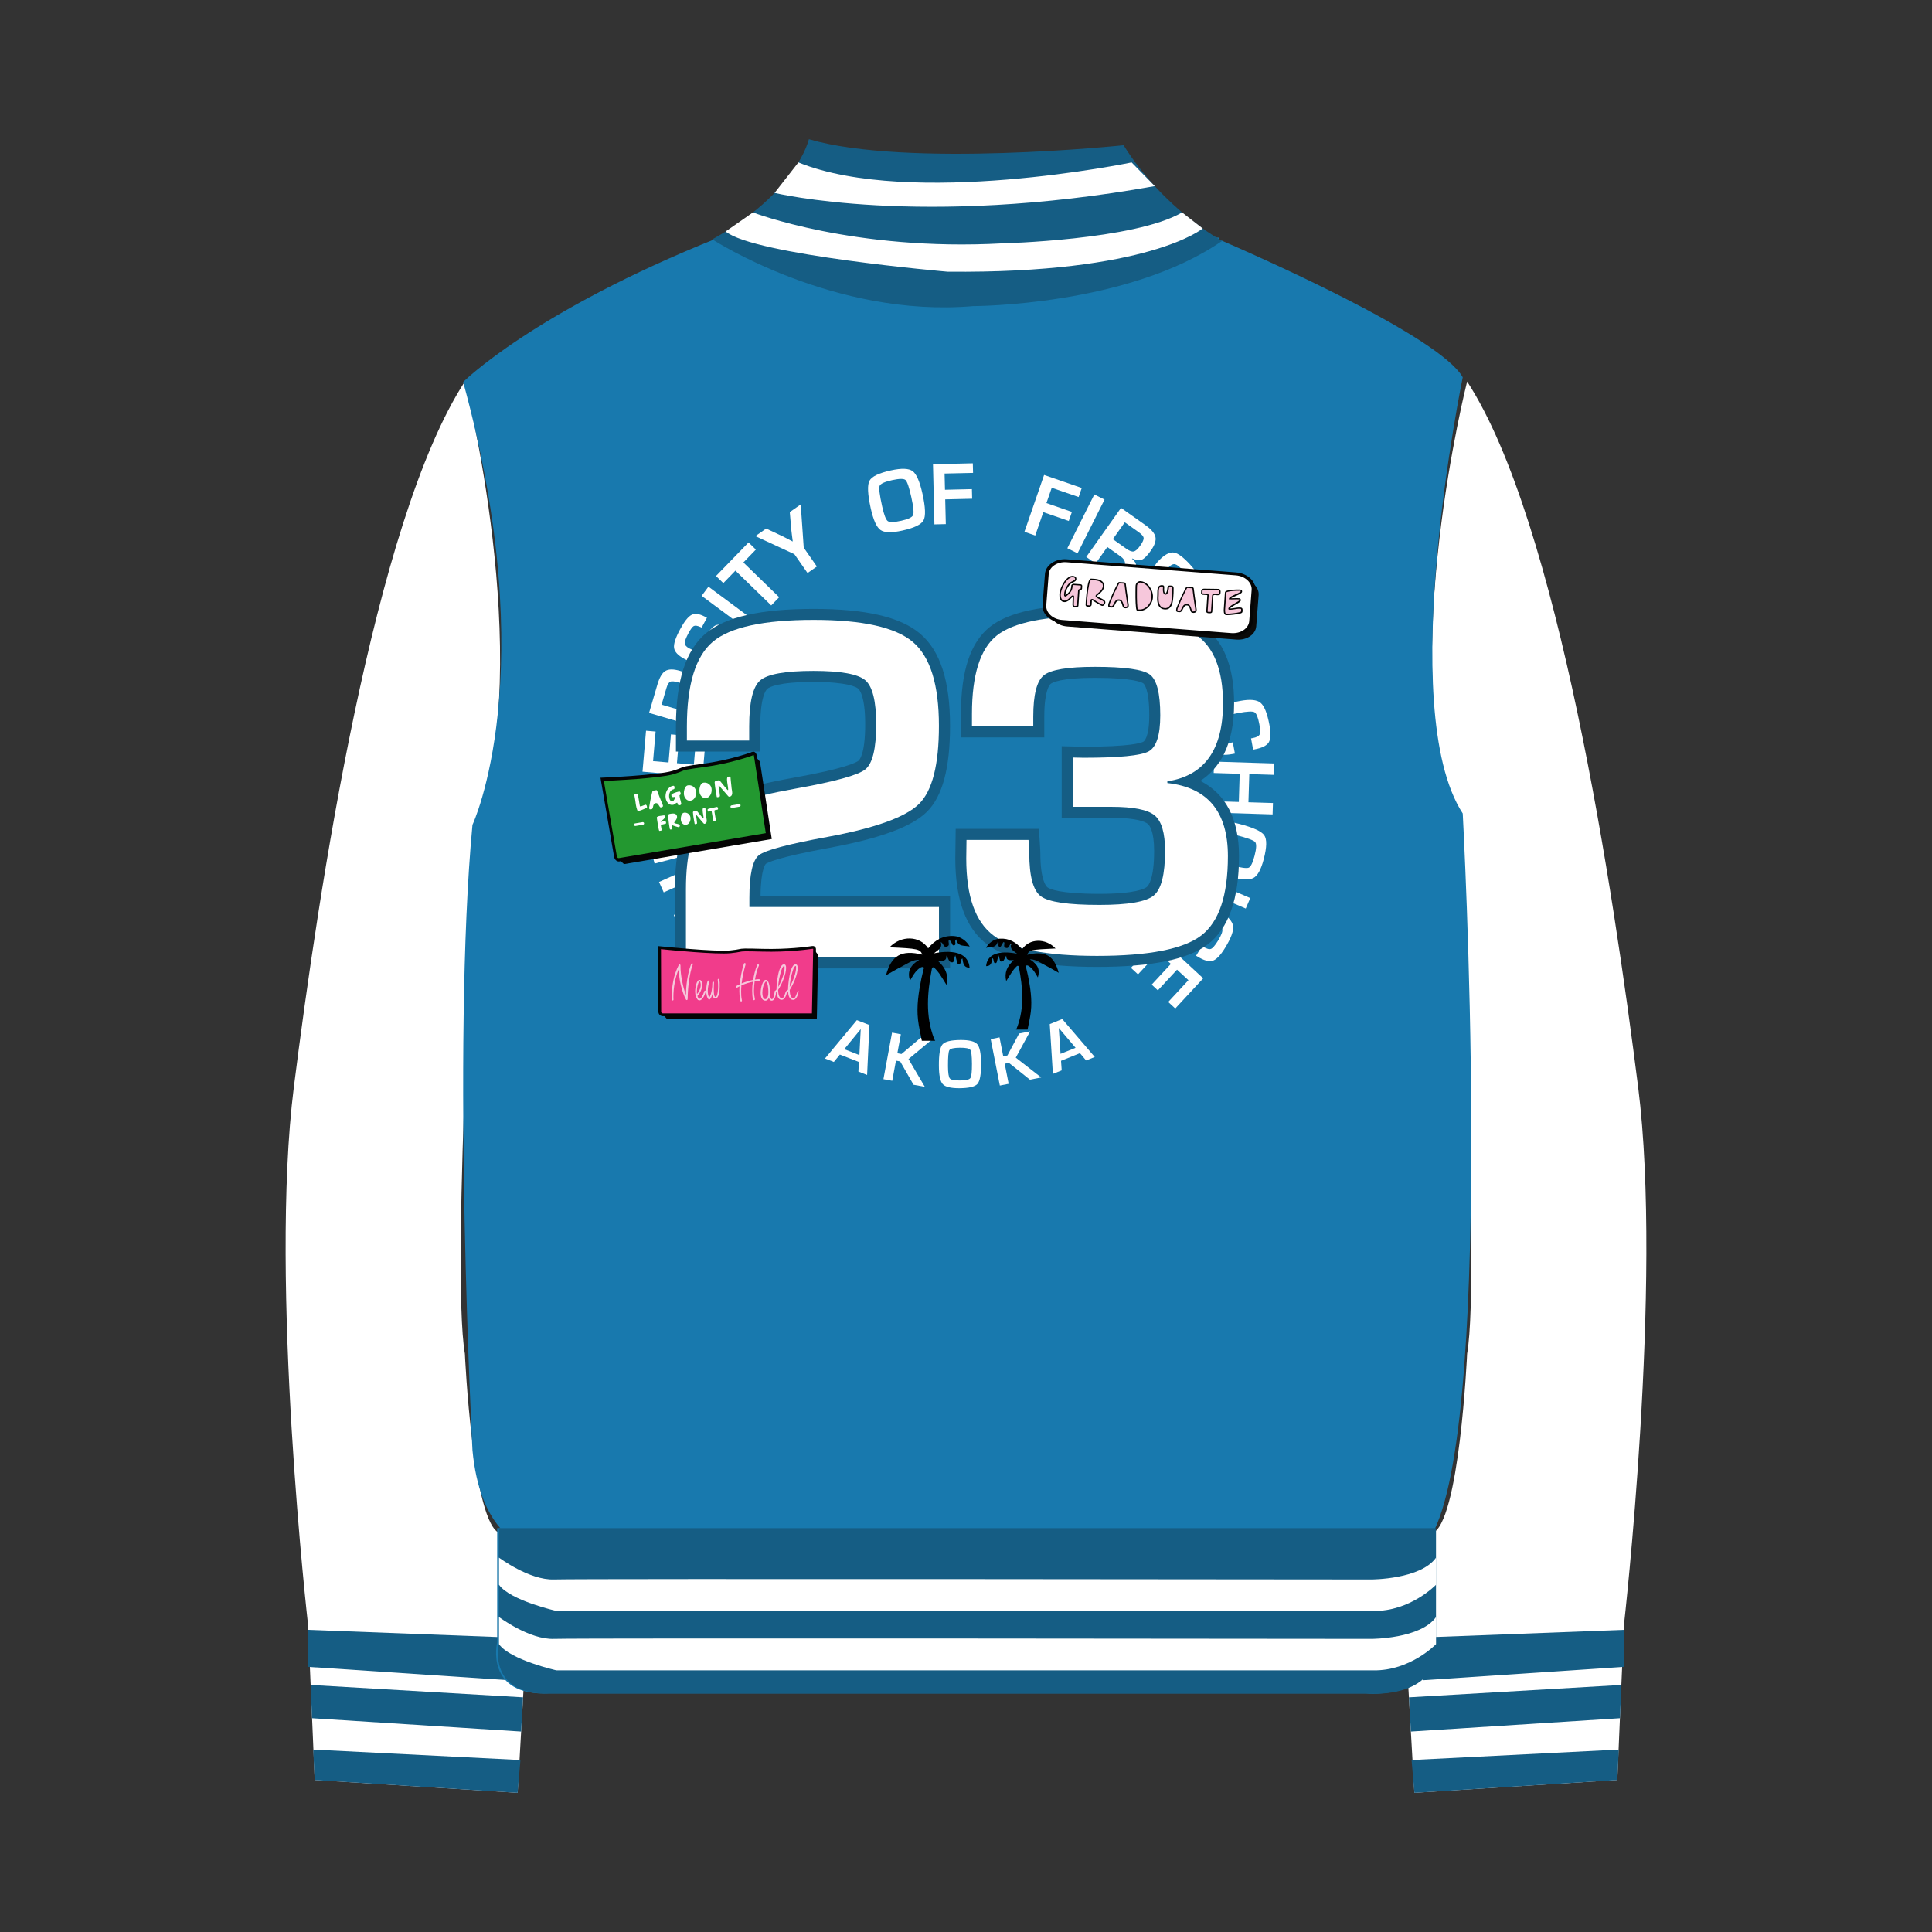 <?xml version="1.0" encoding="utf-8"?>
<!-- Generator: Adobe Illustrator 23.0.2, SVG Export Plug-In . SVG Version: 6.00 Build 0)  -->
<svg version="1.1" id="Layer_1" xmlns="http://www.w3.org/2000/svg" xmlns:xlink="http://www.w3.org/1999/xlink" x="0px" y="0px"
	 viewBox="0 0 488.45 488.45" style="enable-background:new 0 0 488.45 488.45;" xml:space="preserve">
<rect x="0" y="0" width="488.45" height="488.45" fill="#333333" stroke="none"/>
<style type="text/css">
	.st0{fill:#C6C6C6;}
	.st1{fill:#070707;}
	.st2{fill:#090909;}
	.st3{fill:none;stroke:#000000;stroke-width:3;stroke-miterlimit:10;}
	.st4{fill:#F5E586;}
	.st5{fill:#2582AC;}
	.st6{fill:#6B3C39;}
	.st7{fill:#823F32;}
	.st8{fill:#562B25;}
	.st9{fill:none;stroke:#070707;stroke-miterlimit:10;}
	.st10{clip-path:url(#SVGID_2_);}
	.st11{fill:none;stroke:#F5E586;stroke-width:5;stroke-miterlimit:10;}
	.st12{clip-path:url(#SVGID_4_);}
	.st13{fill:#191413;}
	.st14{fill:#B88B74;}
	.st15{fill:#F1A562;}
	.st16{fill:#FDFDFD;}
	.st17{fill:#EF331A;}
	.st18{fill:#D6271A;}
	.st19{fill:#FFFFFF;}
	.st20{fill:#6B0E0A;}
	.st21{fill:#F9F9F8;}
	.st22{fill:#FEFEFF;}
	.st23{fill:#1D9533;stroke:#FFFFFF;stroke-width:5;stroke-miterlimit:10;}
	.st24{fill:#EF331A;stroke:#B23B32;stroke-width:2;stroke-miterlimit:10;}
	.st25{fill:#4A0F7B;}
	.st26{fill:#C6160E;}
	.st27{clip-path:url(#SVGID_6_);}
	.st28{fill:none;stroke:#562B25;stroke-width:1.2;stroke-miterlimit:10;}
	.st29{clip-path:url(#SVGID_8_);}
	.st30{fill:#1D9533;}
	.st31{fill:#0C5822;}
	.st32{fill:#0B3615;}
	.st33{fill:#1D9533;stroke:#115F24;stroke-width:1.5;stroke-miterlimit:10;}
	.st34{fill:#134A1D;}
	.st35{clip-path:url(#SVGID_10_);}
	.st36{fill:#EEF4F5;}
	.st37{fill:#155D84;}
	.st38{fill:#1879AE;}
	.st39{fill:#114156;}
	.st40{fill:#121111;}
	.st41{fill:#33110D;}
	.st42{clip-path:url(#SVGID_12_);}
	.st43{fill:#A0522D;}
	.st44{fill:#F42121;}
	.st45{fill:#FAB00B;}
	.st46{fill:#F5DDDB;}
	.st47{fill:#F66831;}
	.st48{opacity:0.49;fill:url(#);}
	.st49{opacity:0.53;}
	.st50{clip-path:url(#SVGID_14_);}
	.st51{fill:#DDDDDD;}
	.st52{fill:#B2B2B2;}
	.st53{fill:#757575;}
	.st54{fill:#3F3F3F;}
	.st55{fill:#070706;}
	.st56{fill:#F6C7DB;}
	.st57{fill:#040404;}
	.st58{fill:#F13C8B;}
	.st59{fill:#0A0A09;}
	.st60{fill:#239830;}
	.st61{fill:#1F6DAF;}
	.st62{clip-path:url(#SVGID_16_);}
	.st63{fill:#A6DAE9;}
	.st64{fill:#144863;}
	.st65{clip-path:url(#SVGID_18_);}
	.st66{clip-path:url(#SVGID_20_);}
	.st67{clip-path:url(#SVGID_22_);}
	.st68{clip-path:url(#SVGID_24_);}
	.st69{clip-path:url(#SVGID_26_);}
	.st70{fill:#10441D;}
	.st71{fill:#2B9B2E;}
</style>
<g>
	<g>
		<g>
			<path class="st19" d="M117.53,96.46c0,0,17.66,69.56,3.24,111c0,0-6.85,113.89-3.24,134.79c0,0,1.95,43.25,8.91,45.41l2.15,27.75
				h4.44l-2.16,37.84l-51.3-3.24l-1.68-39.16c0,0-9.85-86.5-3.6-135.99S94.46,131.9,117.53,96.46z"/>
			<g>
				<polygon class="st37" points="77.93,412.06 128.58,413.98 128.58,424.79 77.93,421.42 				"/>
				<polygon class="st37" points="78.53,425.99 132.24,429.12 131.75,437.77 78.89,434.4 				"/>
				<polygon class="st37" points="79.19,442.33 131.58,444.97 130.86,453.26 79.56,450.02 				"/>
			</g>
		</g>
		<g>
			<path class="st19" d="M370.92,96.46c0,0-17.66,69.56-3.24,111c0,0,6.85,113.89,3.24,134.79c0,0-1.95,43.25-8.91,45.41
				l-2.15,27.75h-4.44l2.16,37.84l51.3-3.24l1.68-39.16c0,0,9.85-86.5,3.6-135.99C407.92,225.37,393.99,131.9,370.92,96.46z"/>
			<g>
				<polygon class="st37" points="410.51,412.06 359.87,413.98 359.87,424.79 410.51,421.42 				"/>
				<polygon class="st37" points="409.92,425.99 356.21,429.12 356.7,437.77 409.56,434.4 				"/>
				<polygon class="st37" points="409.26,442.33 356.87,444.97 357.59,453.26 408.88,450.02 				"/>
			</g>
		</g>
		<g>
			<g>
				<path class="st38" d="M362.6,386.91c15.36-31.79,7.21-181.24,7.21-181.24c-17.3-26.67,0-110.28,0-110.28
					c-5.94-10.56-53.55-31.38-61.54-34.82v-0.5H181.68C134.83,78.8,117.1,96.58,117.1,96.58c20.24,73.94,2.35,111.96,2.35,111.96
					c-5.29,56.22,0,158.1,0,158.1c0.91,9.66,3.66,15.81,7.02,19.7h-0.77v28.83c0,0-3.36,13.7,13.22,12.97H345.3
					c0,0,19.22,1.87,17.3-13.96V386.91z"/>
				<g>
					<path class="st37" d="M126.15,386.35v28.83c0,0-3.36,13.7,13.21,12.97h206.39c0,0,19.22,1.87,17.3-13.96v-27.85H126.15z"/>
					<path class="st19" d="M126.15,393.79c0,0,7.69,5.77,13.94,5.53c6.25-0.24,206.63,0,206.63,0s12.49,0,16.34-5.53v6.86
						c0,0-6.49,6.78-15.86,6.63H140.69c0,0-11.77-2.65-14.54-6.63V393.79z"/>
					<path class="st19" d="M126.15,408.81c0,0,7.69,5.77,13.94,5.53c6.25-0.24,206.63,0,206.63,0s12.49,0,16.34-5.53v6.86
						c0,0-6.49,6.78-15.86,6.63H140.69c0,0-11.77-2.65-14.54-6.63V408.81z"/>
				</g>
			</g>
			<g>
				<path class="st37" d="M204.5,35.19c0,0-2.94,13.43-24.43,25.32c0,0,30.7,19.95,66,16.88c0,0,39.14,0,62.93-16.5
					c0,0-14.58-7.67-24.94-24.17C284.05,36.72,229.31,42.48,204.5,35.19z"/>
				<path class="st19" d="M201.85,41.07l-6.02,7.7c0,0,36.81,8.93,96.12-1.72l-5.85-5.98C286.1,41.07,230.41,52.59,201.85,41.07z"/>
				<path class="st19" d="M190.36,53.71c0,0,25.65,9.87,63,7.82c0,0,33.45-0.81,45.5-7.82l5.21,4.05c0,0-13.62,11.45-64.53,10.93
					c0,0-48.98-4.23-56.08-10.17L190.36,53.71z"/>
			</g>
		</g>
	</g>
</g>
<g>
	<g>
		<g>
			<path class="st19" d="M217.15,268.49l-4.81-1.88l-1.53,1.87l-2.24-0.87l8.06-9.7l3.18,1.24l-0.59,12.62l-2.2-0.86L217.15,268.49z
				 M217.27,266.74l0.34-6.56l-4.16,5.07L217.27,266.74z"/>
			<path class="st19" d="M227.76,261.49l-0.89,4.79l1.05,0.19l4.8-4.07l2.78,0.51l-5.81,4.84l4.13,7.02l-2.86-0.53l-3.37-5.89
				l-1.07-0.2l-0.94,5.09l-2.23-0.41l2.18-11.77L227.76,261.49z"/>
			<path class="st19" d="M242.86,262.93c2.17-0.01,3.58,0.34,4.21,1.06c0.63,0.72,0.95,2.33,0.97,4.84
				c0.02,2.74-0.29,4.47-0.91,5.19c-0.62,0.72-2.14,1.08-4.56,1.1c-2.17,0.01-3.58-0.33-4.22-1.03c-0.64-0.7-0.97-2.25-0.98-4.65
				c-0.02-2.85,0.28-4.65,0.9-5.38C238.89,263.32,240.42,262.95,242.86,262.93z M242.7,264.88c-1.53,0.01-2.42,0.21-2.67,0.6
				c-0.25,0.39-0.37,1.75-0.36,4.07c0.01,1.72,0.17,2.75,0.47,3.1c0.3,0.35,1.19,0.52,2.66,0.51c1.41-0.01,2.25-0.21,2.53-0.61
				c0.28-0.4,0.41-1.59,0.4-3.59c-0.01-2.01-0.15-3.19-0.42-3.55C245.04,265.05,244.17,264.87,242.7,264.88z"/>
			<path class="st19" d="M252.7,262.27l0.94,4.78l1.05-0.21l2.97-5.55l2.77-0.54l-3.62,6.64l6.43,5.01l-2.86,0.56l-5.3-4.24
				l-1.07,0.21l1,5.08l-2.23,0.44l-2.31-11.74L252.7,262.27z"/>
			<path class="st19" d="M273.04,266.26l-4.79,1.93l0.17,2.41l-2.23,0.9l-0.79-12.59l3.16-1.28l8.22,9.59l-2.19,0.88L273.04,266.26z
				 M271.93,264.9l-4.25-5.01l0.45,6.54L271.93,264.9z"/>
		</g>
	</g>
	<g>
		<g>
			<path class="st19" d="M176.91,242.66l-1.76-2.29l8.02-6.16c1.68-1.29,3.04-1.82,4.07-1.59c1.04,0.23,2.32,1.34,3.85,3.33
				c1.61,2.1,2.42,3.68,2.41,4.72c-0.01,1.05-0.84,2.2-2.49,3.47l-8.15,6.26l-1.76-2.29l8.16-6.26c0.89-0.68,1.33-1.27,1.33-1.78
				c-0.01-0.5-0.46-1.34-1.36-2.52c-0.93-1.21-1.63-1.87-2.11-2c-0.48-0.12-1.19,0.18-2.13,0.9L176.91,242.66z"/>
			<path class="st19" d="M166.62,222.98l13.88-6.2l1.99,4.46l-5.85,7.37c-0.29,0.37-0.82,0.97-1.58,1.82l-0.8,0.89l-0.8,0.88
				l0.05,0.1l0.9-0.45l0.89-0.43l1.81-0.83l7.96-3.56l1.18,2.63l-13.88,6.2l-1.99-4.47l5.43-6.75c0.48-0.6,1.07-1.3,1.77-2.12
				l0.89-1.03l0.9-1.04l-0.04-0.09l-0.88,0.43l-0.88,0.43l-1.78,0.82l-7.99,3.57L166.62,222.98z"/>
			<path class="st19" d="M164.77,215.54l14.72-3.8l0.72,2.79l-14.72,3.8L164.77,215.54z"/>
			<path class="st19" d="M162.61,201.37l-0.32-3.03l15.64,3.27l0.47,4.41l-14.6,6.44l-0.32-2.98l8.26-3.75
				c0.79-0.35,2.12-0.89,3.99-1.62l-0.01-0.08l-1.06-0.18c-1.32-0.22-2.38-0.41-3.18-0.58L162.61,201.37z"/>
			<path class="st19" d="M165.11,192.43l3.91,0.34l0.61-7.1l2.12,0.18l-0.61,7.1l4.28,0.37l0.65-7.56l2.42,0.21l-0.9,10.43
				l-15.15-1.3l0.89-10.36l2.42,0.21L165.11,192.43z"/>
			<path class="st19" d="M178.69,184.52l-14.59-4.28l2.11-7.19c0.53-1.79,1.2-2.93,2.02-3.42c0.82-0.5,2.04-0.5,3.66-0.03
				c1.47,0.43,2.43,0.9,2.87,1.4c0.44,0.5,0.61,1.3,0.51,2.41l0.1,0.03c0.57-1.59,1.76-2.12,3.54-1.59l3.22,0.94l-0.81,2.77
				l-2.66-0.78c-1.5-0.44-2.47,0.08-2.91,1.56l-1.17,3.99l4.92,1.44L178.69,184.52z M172.26,179.62l1.17-3.97
				c0.28-0.95,0.29-1.63,0.05-2.04c-0.25-0.41-0.88-0.76-1.9-1.06c-1.04-0.31-1.75-0.37-2.13-0.19c-0.38,0.18-0.7,0.72-0.97,1.62
				l-1.22,4.17L172.26,179.62z"/>
			<path class="st19" d="M178.73,156.18l-1.34,2.48c-0.13-0.05-0.23-0.1-0.29-0.13c-0.78-0.35-1.35-0.43-1.69-0.26
				c-0.34,0.17-0.79,0.77-1.34,1.79c-0.65,1.2-0.96,2.05-0.94,2.54c0.02,0.49,0.39,0.93,1.1,1.31c0.84,0.45,1.43,0.58,1.76,0.37
				c0.33-0.21,1-1.13,2-2.77c1.19-1.93,2.16-3.07,2.94-3.41c0.77-0.34,1.88-0.12,3.33,0.66c1.78,0.96,2.74,1.92,2.89,2.89
				c0.15,0.97-0.41,2.62-1.67,4.96c-1.13,2.11-2.14,3.36-3.02,3.78c-0.88,0.42-2.1,0.2-3.66-0.64l-0.5-0.25l1.33-2.47l0.29,0.14
				c0.93,0.5,1.59,0.65,1.98,0.43c0.39-0.21,0.97-1.05,1.76-2.51c0.61-1.14,0.88-1.93,0.81-2.37c-0.07-0.44-0.55-0.9-1.42-1.37
				c-0.65-0.35-1.14-0.46-1.48-0.34c-0.34,0.12-0.75,0.57-1.22,1.34l-0.84,1.35c-1.27,2.05-2.29,3.25-3.07,3.58
				c-0.78,0.34-1.94,0.09-3.47-0.73c-1.56-0.84-2.41-1.76-2.55-2.75c-0.14-0.99,0.37-2.55,1.51-4.67c1.08-2.01,2.05-3.24,2.91-3.68
				c0.85-0.44,1.97-0.29,3.36,0.46L178.73,156.18z"/>
			<path class="st19" d="M179.11,148.32l12.21,9.06l-1.72,2.32l-12.21-9.06L179.11,148.32z"/>
			<path class="st19" d="M187.94,142.2l9.05,8.79l-2.01,2.07l-9.05-8.79l-3.06,3.15l-1.85-1.8l8.23-8.48l1.85,1.8L187.94,142.2z"/>
			<path class="st19" d="M202.44,127.53l0.76,10.93l3.32,4.76l-2.36,1.65l-3.32-4.76l-9.87-4.57l2.74-1.91l4.18,1.97
				c0.23,0.11,0.64,0.33,1.24,0.64l0.62,0.32l0.61,0.32l0.06-0.04l-0.09-0.69l-0.09-0.69c-0.09-0.61-0.15-1.07-0.17-1.39l-0.4-4.61
				L202.44,127.53z"/>
			<path class="st19" d="M225.23,118.93c2.7-0.6,4.53-0.53,5.51,0.19c0.97,0.72,1.8,2.64,2.49,5.75c0.75,3.4,0.83,5.63,0.25,6.69
				s-2.37,1.92-5.37,2.58c-2.7,0.6-4.54,0.54-5.52-0.16c-0.98-0.7-1.8-2.53-2.46-5.51c-0.78-3.54-0.88-5.85-0.31-6.92
				C220.39,120.47,222.2,119.6,225.23,118.93z M225.54,121.39c-1.89,0.42-2.94,0.91-3.16,1.46c-0.21,0.56,0,2.27,0.64,5.15
				c0.47,2.13,0.94,3.37,1.41,3.73c0.47,0.35,1.62,0.33,3.44-0.08c1.75-0.39,2.74-0.86,2.98-1.43c0.24-0.57,0.09-2.09-0.46-4.57
				c-0.55-2.49-1.04-3.92-1.47-4.3C228.5,120.98,227.37,120.99,225.54,121.39z"/>
			<path class="st19" d="M238.81,119.72l0.1,4.1l6.81-0.16l0.06,2.43l-6.81,0.16l0.15,6.25l-2.88,0.07l-0.36-15.2l10.07-0.24
				l0.06,2.43L238.81,119.72z"/>
			<path class="st19" d="M265.9,123.32l-1.34,3.87l6.44,2.23l-0.79,2.29l-6.44-2.23l-2.04,5.91l-2.73-0.94l4.97-14.37l9.52,3.29
				l-0.79,2.29L265.9,123.32z"/>
			<path class="st19" d="M279.25,126.3l-6.82,13.59l-2.58-1.29l6.82-13.59L279.25,126.3z"/>
			<path class="st19" d="M274.63,140.8l8.79-12.4l6.12,4.33c1.52,1.08,2.38,2.08,2.58,3.02c0.2,0.94-0.19,2.09-1.17,3.47
				c-0.89,1.25-1.64,2.01-2.25,2.27c-0.61,0.26-1.43,0.16-2.44-0.3l-0.06,0.08c1.32,1.06,1.43,2.35,0.36,3.87l-1.94,2.74l-2.35-1.67
				l1.6-2.26c0.91-1.28,0.73-2.36-0.53-3.26l-3.39-2.4l-2.96,4.18L274.63,140.8z M281.35,136.31l3.38,2.4
				c0.81,0.57,1.44,0.81,1.91,0.7c0.47-0.1,1.01-0.58,1.62-1.45c0.63-0.88,0.92-1.54,0.87-1.95c-0.04-0.42-0.45-0.9-1.22-1.45
				l-3.54-2.51L281.35,136.31z"/>
			<path class="st19" d="M301.44,150.03l-1.92-2.07c0.09-0.11,0.16-0.18,0.21-0.23c0.58-0.63,0.85-1.13,0.79-1.51
				c-0.05-0.38-0.47-0.99-1.26-1.84c-0.93-1-1.63-1.57-2.1-1.71c-0.47-0.14-1,0.07-1.6,0.62c-0.7,0.65-1.01,1.17-0.92,1.55
				c0.09,0.38,0.75,1.31,1.98,2.79c1.45,1.75,2.21,3.04,2.28,3.88c0.07,0.84-0.5,1.82-1.7,2.93c-1.48,1.37-2.7,1.97-3.67,1.8
				c-0.96-0.17-2.35-1.23-4.16-3.18c-1.63-1.75-2.49-3.11-2.6-4.08c-0.11-0.97,0.49-2.05,1.78-3.25l0.4-0.39l1.91,2.06l-0.23,0.23
				c-0.78,0.72-1.13,1.3-1.05,1.73c0.08,0.43,0.68,1.26,1.81,2.47c0.88,0.95,1.54,1.46,1.98,1.53c0.44,0.07,1.03-0.23,1.76-0.9
				c0.54-0.5,0.8-0.93,0.8-1.29s-0.3-0.89-0.87-1.59l-1.01-1.24c-1.53-1.86-2.33-3.21-2.4-4.06c-0.07-0.85,0.54-1.86,1.81-3.04
				c1.3-1.21,2.44-1.72,3.42-1.53c0.98,0.19,2.29,1.17,3.93,2.94c1.55,1.68,2.4,2.99,2.55,3.94c0.14,0.95-0.36,1.96-1.52,3.03
				L301.44,150.03z"/>
			<path class="st19" d="M308.44,157.25l-10.7,6.69l-1.53-2.45l10.7-6.69l-2.33-3.72l2.19-1.37l6.26,10.02l-2.19,1.37L308.44,157.25
				z"/>
			<path class="st19" d="M311.68,187.67l0.53,2.85l-0.51,0.1c-2.08,0.39-3.5,0.26-4.25-0.39c-0.75-0.65-1.37-2.27-1.85-4.87
				c-0.55-2.95-0.4-4.85,0.43-5.71c0.84-0.86,3.35-1.68,7.54-2.45c2.47-0.46,4.18-0.3,5.12,0.48c0.95,0.78,1.69,2.63,2.24,5.55
				c0.4,2.13,0.34,3.61-0.16,4.45c-0.51,0.83-1.71,1.43-3.61,1.78l-0.34,0.07l-0.53-2.85l0.38-0.07c0.98-0.18,1.57-0.48,1.78-0.9
				c0.2-0.42,0.19-1.29-0.06-2.6c-0.33-1.76-0.74-2.78-1.24-3.05c-0.5-0.27-1.81-0.21-3.93,0.18c-2.86,0.53-4.53,1.01-4.99,1.42
				c-0.47,0.42-0.54,1.49-0.22,3.23c0.26,1.41,0.58,2.3,0.95,2.66c0.37,0.37,1.05,0.46,2.04,0.27L311.68,187.67z"/>
			<path class="st19" d="M321.74,205.9l-15.2-0.47l0.09-2.88l6.57,0.2l0.22-7.12l-6.57-0.2l0.09-2.88l15.2,0.47l-0.09,2.88
				l-6.2-0.19l-0.22,7.12l6.2,0.19L321.74,205.9z"/>
			<path class="st19" d="M319.51,217.18c-0.69,2.67-1.58,4.28-2.67,4.82c-1.09,0.54-3.17,0.41-6.26-0.39
				c-3.37-0.87-5.4-1.81-6.07-2.81c-0.68-1-0.63-2.98,0.14-5.95c0.69-2.67,1.57-4.29,2.64-4.85c1.07-0.56,3.08-0.46,6.02,0.3
				c3.51,0.91,5.61,1.86,6.31,2.86C320.33,212.18,320.29,214.18,319.51,217.18z M317.18,216.35c0.49-1.88,0.53-3.03,0.13-3.48
				c-0.4-0.44-2.03-1.03-4.88-1.77c-2.11-0.55-3.43-0.69-3.96-0.43c-0.53,0.26-1.03,1.29-1.49,3.11c-0.45,1.73-0.47,2.83-0.08,3.3
				c0.4,0.47,1.82,1.02,4.28,1.66c2.47,0.64,3.97,0.85,4.5,0.64C316.21,219.17,316.71,218.16,317.18,216.35z"/>
			<path class="st19" d="M314.95,229.7l-13.96-6.01l1.14-2.65l13.96,6.01L314.95,229.7z"/>
			<path class="st19" d="M299.84,236.79l-1.52,2.46l-0.45-0.28c-1.8-1.11-2.76-2.16-2.88-3.14c-0.12-0.98,0.51-2.6,1.9-4.85
				c1.58-2.55,2.97-3.86,4.16-3.93c1.2-0.07,3.61,1.01,7.23,3.26c2.13,1.32,3.29,2.59,3.47,3.8c0.18,1.21-0.51,3.08-2.08,5.62
				c-1.14,1.84-2.18,2.9-3.11,3.18c-0.94,0.28-2.22-0.09-3.87-1.11l-0.3-0.17l1.52-2.46l0.33,0.2c0.85,0.52,1.49,0.7,1.92,0.53
				c0.43-0.17,1-0.83,1.71-1.96c0.94-1.52,1.32-2.55,1.14-3.09c-0.18-0.54-1.19-1.37-3.03-2.51c-2.48-1.53-4.02-2.3-4.65-2.31
				c-0.62-0.01-1.4,0.74-2.33,2.24c-0.75,1.22-1.12,2.09-1.09,2.61c0.03,0.52,0.47,1.04,1.33,1.58L299.84,236.79z"/>
			<path class="st19" d="M300.46,247.81l-2.88-2.66l-4.85,5.23l-1.56-1.45l4.85-5.23l-3.15-2.92l-5.16,5.56l-1.78-1.65l7.12-7.68
				l11.15,10.33l-7.07,7.63l-1.78-1.65L300.46,247.81z"/>
		</g>
	</g>
	<g>
		<path class="st37" d="M240.18,244.83h-69.55V224.8c0-9.83,1.87-16.33,5.71-19.85c3.63-3.33,11.56-6.05,24.24-8.31
			c13.22-2.36,15.93-3.89,16.45-4.3c0.29-0.23,1.71-1.74,1.71-9.2c0-6.97-1.36-8.68-1.78-9.04c-0.46-0.39-2.65-1.69-11.3-1.69
			c-8.94,0-11.17,1.31-11.64,1.72c-0.43,0.36-1.81,2.13-1.81,9.5v6.38h-21.32v-6.32c0-11.59,2.47-19.31,7.57-23.58
			c4.94-4.15,13.86-6.17,27.27-6.17c13.12,0,21.91,2.04,26.87,6.24c5.11,4.32,7.59,11.95,7.59,23.33c0,10.71-1.91,17.81-5.84,21.72
			c-3.79,3.77-11.83,6.74-24.58,9.1c-13.54,2.47-15.83,3.83-16.15,4.07c-0.01,0.01-1.29,1.16-1.34,8.13h47.92V244.83z M176.2,239.25
			h58.4v-7.13h-47.92v-5.08c0-7.11,1.08-11.13,3.49-13.01c1.46-1.14,4.81-2.65,18.57-5.17c14.25-2.64,19.65-5.57,21.66-7.57
			c1.92-1.9,4.2-6.53,4.2-17.77c0-9.51-1.89-15.92-5.61-19.07c-3.86-3.26-11.7-4.92-23.28-4.92c-14.79,0-21.04,2.65-23.69,4.86
			c-3.7,3.11-5.58,9.6-5.58,19.31v0.75h10.17v-0.81c0-7.18,1.2-11.54,3.76-13.74c2.44-2.09,7.29-3.06,15.26-3.06
			c7.76,0,12.5,0.96,14.92,3.02c2.55,2.18,3.74,6.4,3.74,13.28c0,7.18-1.21,11.48-3.81,13.55c-1.54,1.23-5.09,2.96-18.95,5.43
			c-14.25,2.55-19.53,5.18-21.45,6.94c-1.78,1.63-3.9,5.68-3.9,15.74V239.25z"/>
		<path class="st37" d="M277.34,244.45c-13.55,0-22.64-1.86-27.79-5.7c-5.33-3.97-8.03-11.27-8.03-21.7l0.1-7.5h21.04l0.17,2.6
			c0.17,2.55,0.19,3.23,0.19,3.53c0,6.98,1.51,8.44,1.81,8.67c0.52,0.38,2.99,1.63,13.13,1.63c9.14,0,11.47-1.32,11.97-1.73
			c0.44-0.36,1.86-2.07,1.86-9.12c0-4.97-1.13-6.44-1.62-6.84c-0.56-0.46-2.57-1.53-9.17-1.53h-12.58v-18.1l5.55,0.13
			c11.85,0,14.55-0.97,15.09-1.27c0.15-0.08,1.5-0.98,1.5-6.67c0-6.77-1.35-7.97-1.51-8.08c-0.32-0.23-2.4-1.4-12.26-1.4
			c-8.58,0-10.7,1.17-11.15,1.52c-0.27,0.22-1.62,1.64-1.62,8.27v5.27h-21.07v-5.95c0-10.87,2.39-18.06,7.31-21.99
			c4.73-3.77,13.39-5.6,26.47-5.6c13.09,0,21.96,1.7,27.11,5.19c5.42,3.68,8.17,10.31,8.17,19.73c0,10.77-3.82,16.56-8.55,19.61
			c6.44,3.25,9.79,9.69,9.79,19.01c0,10.83-2.64,18.33-7.86,22.3C300.33,242.59,291.16,244.45,277.34,244.45z M247.11,215.13
			l-0.03,1.96c0,8.54,1.95,14.33,5.79,17.19c4.09,3.05,12.32,4.59,24.46,4.59c15.41,0,21.92-2.49,24.66-4.57
			c3.75-2.86,5.66-8.87,5.66-17.87c0-9.76-4.08-14.74-12.83-15.7l-2.48-0.27v-5.32l2.36-0.36c5.03-0.77,11.71-3.38,11.71-16.96
			c0-7.45-1.92-12.54-5.72-15.11c-4.14-2.81-12.2-4.23-23.97-4.23c-14.46,0-20.49,2.38-23,4.38c-3.46,2.76-5.21,8.69-5.21,17.63
			v0.37h9.92c0.04-6.4,1.22-10.31,3.71-12.31c2.37-1.9,6.89-2.75,14.64-2.75c10.81,0,14,1.34,15.58,2.5
			c2.57,1.9,3.76,5.9,3.76,12.56c0,6.16-1.44,9.94-4.39,11.56c-1.66,0.91-5.17,1.95-17.74,1.95l0,6.82h7
			c6.35,0,10.39,0.89,12.71,2.8c2.46,2.03,3.65,5.67,3.65,11.14c0,6.99-1.24,11.26-3.91,13.44c-2.49,2.04-7.41,2.98-15.49,2.98
			c-11.31,0-14.72-1.45-16.44-2.71c-2.78-2.05-4.08-6.23-4.08-13.15c0-0.06,0-0.21-0.02-0.56H247.11z"/>
		<path class="st19" d="M237.39,229.33v12.71h-63.97V224.8c0-8.93,1.6-14.86,4.8-17.79c3.2-2.93,10.82-5.48,22.84-7.62
			c9.96-1.78,15.86-3.4,17.7-4.87c1.84-1.47,2.76-5.26,2.76-11.38c0-5.87-0.92-9.59-2.76-11.16c-1.84-1.57-6.21-2.36-13.11-2.36
			c-7.11,0-11.59,0.8-13.45,2.39c-1.86,1.59-2.79,5.47-2.79,11.62v3.59h-15.75v-3.53c0-10.62,2.19-17.77,6.57-21.45
			c4.38-3.68,12.87-5.52,25.48-5.52c12.31,0,20.67,1.86,25.07,5.58c4.4,3.72,6.6,10.79,6.6,21.2c0,9.84-1.67,16.42-5.02,19.74
			c-3.35,3.33-11.06,6.11-23.12,8.34c-9.96,1.82-15.75,3.36-17.36,4.62c-1.61,1.26-2.42,4.87-2.42,10.82v2.29H237.39z"/>
		<path class="st19" d="M271.21,203.98v-12.46l2.73,0.06c9.01,0,14.49-0.54,16.46-1.61c1.96-1.07,2.94-4.11,2.94-9.11
			c0-5.58-0.88-9.02-2.63-10.32c-1.76-1.3-6.4-1.95-13.92-1.95c-6.82,0-11.12,0.71-12.89,2.14c-1.78,1.43-2.67,4.91-2.67,10.45v2.48
			h-15.5v-3.16c0-9.88,2.09-16.48,6.26-19.81c4.17-3.33,12.42-4.99,24.73-4.99c12.4,0,20.91,1.57,25.54,4.71
			c4.63,3.14,6.94,8.95,6.94,17.42c0,11.7-4.69,18.27-14.07,19.71v0.43c10.21,1.12,15.31,7.27,15.31,18.47
			c0,9.96-2.25,16.65-6.76,20.09c-4.5,3.43-13.29,5.14-26.35,5.14c-12.81,0-21.52-1.71-26.13-5.14c-4.61-3.43-6.91-9.92-6.91-19.47
			l0.06-4.71h15.68c0.12,1.86,0.19,2.98,0.19,3.35c0,5.83,0.98,9.46,2.94,10.91c1.96,1.45,6.89,2.17,14.78,2.17
			c7.23,0,11.81-0.78,13.73-2.36c1.92-1.57,2.88-5.33,2.88-11.28c0-4.55-0.88-7.54-2.63-8.99c-1.76-1.45-5.4-2.17-10.94-2.17h-7
			H271.21z"/>
	</g>
	<g>
		<path class="st57" d="M190.05,190.2l-10.1,5.35c-0.11,0.02-0.21,0.03-0.32,0.05c-7.13,0.98-4.02,0.68-7.78,1.79
			c-3.75,1.11-17.45,1.72-17.45,1.72l1.58,9.14l-0.36,0.19l-0.04,7.95l2.17,2.08l37.37-6.35l-2.99-19.57L190.05,190.2z"/>
		<g>
			<path class="st60" d="M152.24,197.04c0,0,14.03-0.57,17.87-1.72c3.84-1.15,0.66-0.85,7.96-1.85c6.02-0.82,10.81-2.44,12.3-2.98
				c0.25-0.09,0.53,0.12,0.58,0.45l3.08,20.05l-37.49,6.37c-0.42,0.07-0.83-0.29-0.92-0.8L152.24,197.04z"/>
			<path class="st57" d="M194.43,211.36l-37.83,6.43c-0.61,0.1-1.21-0.42-1.34-1.16l-3.45-20l0.39-0.02
				c0.14-0.01,14.04-0.58,17.8-1.71c1.26-0.38,1.75-0.59,2.11-0.75c0.77-0.34,0.98-0.43,5.89-1.1c6.05-0.83,10.9-2.48,12.24-2.96
				c0.22-0.08,0.46-0.04,0.66,0.12c0.2,0.16,0.34,0.41,0.39,0.69L194.43,211.36z M152.67,197.45l3.29,19.06
				c0.05,0.28,0.27,0.47,0.5,0.44l37.15-6.31l-3.01-19.64c-0.01-0.04-0.03-0.06-0.04-0.07c-0.01-0.01-0.04-0.02-0.07-0.01
				c-1.35,0.49-6.25,2.16-12.36,2.99c-4.83,0.66-5.02,0.74-5.74,1.06c-0.37,0.17-0.89,0.39-2.18,0.78
				C166.7,196.78,155.01,197.34,152.67,197.45z"/>
		</g>
	</g>
	<g>
		<g>
			<g>
				<path d="M236.13,241.01c1.07-0.85,2.23-1.37,1.7-2.84c0.79,0.29,0.61,1.5,1.61,1.14c0.91-0.33,0.08-1.2,0.5-1.69
					c0.3,0.02,0.28,0.32,0.44,0.46c0.34,0.29,0.29,1.11,0.91,0.91c0.47-0.15,0.13-0.8,0.24-1.21c0.02-0.06,0.07-0.11,0.2-0.3
					c0.45,2,2.1,1.49,3.43,1.83c-0.76-1.42-2.34-2.56-3.97-2.66c-2.71-0.17-4.85,1.01-6.53,3.11c-2.1-3.23-6.87-3.33-9.76-0.26
					c7.16,0.31,7.76,0.45,8.27,1.85c-5.22-1.29-7.83,0.17-9.17,5.22c1.39-0.78,2.69-1.57,4.04-2.25c1.36-0.68,2.61-1.69,4.37-1.67
					c-2.37,1.46-3.04,3-2.35,5.28c0.36-0.59,0.67-1.17,1.05-1.72c0.42-0.61,0.93-1.17,1.57-1.57c0.23-0.15,0.5-0.28,0.74-0.16
					c0.32,0.16,0.09,0.47,0.04,0.7c-0.15,0.76-0.38,1.51-0.53,2.27c-0.68,3.44-1.24,6.88-0.83,10.43c0.2,1.76,0.63,3.46,0.96,5.24
					h3.38c-0.11-0.14-0.2-0.32-0.29-0.54c-2.24-5.82-1.69-11.71-0.56-17.62c0.09-0.49,0.39-0.54,0.7-0.22
					c0.44,0.45,0.87,0.93,1.23,1.45c0.61,0.89,1.16,1.83,1.77,2.81c0.6-2.47-0.26-4.37-2.19-6.09c1.17,0.01,2.24,0.22,2.17-1.34
					c0.28,0.46,0.48,0.82,0.62,1.19c0.16,0.43,0.53,0.56,0.88,0.54c0.37-0.01,0.33-0.43,0.4-0.7c0.08-0.31,0.18-0.61,0.34-1.12
					c0.2,0.76,0.36,1.33,0.5,1.9c0.06,0.25,0.2,0.38,0.45,0.41c0.32,0.03,0.32-0.26,0.41-0.44c0.16-0.32-0.01-0.77,0.45-1.04
					c0.18,1.12,0.25,2.33,1.81,2.34C244.88,241.3,241.73,239.95,236.13,241.01z"/>
			</g>
			<g>
				<path d="M257.14,241.11c-0.93-0.74-1.94-1.19-1.48-2.47c-0.68,0.26-0.53,1.31-1.4,0.99c-0.79-0.29-0.07-1.05-0.44-1.47
					c-0.26,0.01-0.24,0.28-0.38,0.4c-0.29,0.25-0.25,0.96-0.79,0.79c-0.41-0.13-0.11-0.69-0.21-1.05c-0.01-0.05-0.06-0.09-0.18-0.26
					c-0.39,1.74-1.83,1.29-2.98,1.59c0.66-1.24,2.03-2.22,3.45-2.31c2.36-0.15,4.21,0.88,5.67,2.7c1.82-2.8,5.97-2.89,8.47-0.22
					c-6.22,0.27-6.74,0.39-7.18,1.6c4.53-1.12,6.8,0.15,7.97,4.54c-1.21-0.68-2.33-1.36-3.51-1.96c-1.18-0.59-2.27-1.47-3.8-1.45
					c2.06,1.27,2.64,2.61,2.04,4.58c-0.31-0.51-0.58-1.02-0.91-1.49c-0.37-0.53-0.81-1.01-1.36-1.37c-0.2-0.13-0.44-0.24-0.64-0.14
					c-0.28,0.14-0.08,0.41-0.04,0.6c0.13,0.66,0.33,1.31,0.46,1.98c0.59,2.99,1.07,5.98,0.72,9.06c-0.17,1.53-0.54,3.01-0.83,4.55
					h-2.93c0.09-0.12,0.18-0.28,0.25-0.47c1.94-5.05,1.47-10.17,0.49-15.3c-0.08-0.42-0.34-0.46-0.61-0.19
					c-0.38,0.39-0.76,0.81-1.06,1.26c-0.53,0.78-1,1.59-1.54,2.44c-0.52-2.15,0.23-3.79,1.9-5.29c-1.02,0.01-1.95,0.19-1.89-1.16
					c-0.24,0.4-0.41,0.71-0.54,1.03c-0.14,0.37-0.46,0.49-0.77,0.47c-0.32-0.01-0.28-0.37-0.35-0.61c-0.07-0.27-0.16-0.53-0.29-0.97
					c-0.17,0.66-0.31,1.16-0.43,1.65c-0.05,0.22-0.17,0.33-0.39,0.35c-0.28,0.02-0.28-0.22-0.36-0.38c-0.14-0.28,0.01-0.67-0.39-0.9
					c-0.15,0.97-0.22,2.03-1.57,2.03C249.54,241.36,252.28,240.19,257.14,241.11z"/>
			</g>
		</g>
	</g>
	<g>
		<g>
			<path class="st57" d="M205.18,239.25l-10.85,2.93c-0.11,0-0.21,0-0.32-0.01c-7.19-0.19-4.08,0-7.97,0.38
				c-3.89,0.38-17.49-1-17.49-1l0.02,7.58l-0.39,0.1l-1.37,6.4l1.79,1.97h37.91l0.33-16.19L205.18,239.25z"/>
			<g>
				<path class="st58" d="M166.76,239.58c0,0,13.93,1.46,17.9,1.06c3.98-0.4,0.8-0.6,8.16-0.4c6.07,0.16,11.06-0.48,12.62-0.72
					c0.27-0.04,0.5,0.17,0.5,0.44l-0.33,16.59h-38.03c-0.43,0-0.77-0.34-0.77-0.77L166.76,239.58z"/>
				<path class="st57" d="M205.96,256.91h-38.38c-0.62,0-1.12-0.5-1.12-1.12l-0.05-16.6l0.39,0.04c0.14,0.01,13.94,1.45,17.83,1.06
					c1.3-0.13,1.83-0.24,2.21-0.32c0.82-0.17,1.04-0.22,5.99-0.08c6.1,0.16,11.16-0.5,12.56-0.71c0.23-0.03,0.46,0.03,0.63,0.19
					c0.17,0.15,0.27,0.37,0.27,0.61L205.96,256.91z M167.11,239.97l0.05,15.82c0,0.23,0.19,0.42,0.42,0.42h37.69l0.32-16.25
					c0-0.03-0.02-0.05-0.03-0.07c-0.01-0.01-0.03-0.02-0.07-0.02c-1.42,0.21-6.52,0.89-12.68,0.72c-4.87-0.13-5.08-0.09-5.83,0.07
					c-0.4,0.08-0.94,0.19-2.28,0.33C181.06,241.35,169.44,240.21,167.11,239.97z"/>
			</g>
		</g>
		<g>
			<path class="st56" d="M175.12,243.6c-0.05-0.04-0.1-0.05-0.15-0.05c-0.1,0-0.17,0.05-0.22,0.16c-0.24,0.59-0.45,1.23-0.61,1.92
				c-0.17,0.69-0.3,1.38-0.41,2.07c-0.11,0.7-0.18,1.38-0.23,2.04c-0.05,0.66-0.07,1.27-0.07,1.83c-0.21-0.52-0.39-1.1-0.56-1.73
				c-0.17-0.63-0.31-1.27-0.44-1.92c-0.13-0.65-0.22-1.28-0.29-1.91c-0.07-0.63-0.1-1.21-0.1-1.74c0-0.04,0-0.09,0-0.12
				c0-0.04,0-0.08-0.01-0.12c-0.01-0.07-0.04-0.13-0.08-0.16c-0.04-0.04-0.09-0.05-0.13-0.05c-0.09,0-0.16,0.05-0.22,0.16
				c-0.66,1.31-1.13,2.66-1.39,4.05c-0.26,1.39-0.4,2.77-0.4,4.13c0,0.11,0,0.21,0.01,0.3c0,0.09,0.01,0.18,0.02,0.25
				c0.02,0.15,0.09,0.23,0.23,0.23c0.13,0,0.2-0.08,0.2-0.23c0-0.12,0-0.22-0.01-0.32c0-0.1-0.01-0.2-0.01-0.3
				c0-1.23,0.11-2.45,0.34-3.65c0.22-1.21,0.56-2.36,1.01-3.45c0,0.56,0.04,1.18,0.13,1.87c0.09,0.69,0.22,1.39,0.38,2.1
				c0.17,0.71,0.36,1.39,0.59,2.05c0.22,0.66,0.47,1.23,0.74,1.72c0.04,0.07,0.09,0.11,0.17,0.11c0.13,0,0.2-0.06,0.22-0.17
				c0.02-0.11,0.03-0.21,0.03-0.3c0-0.49,0.02-1.11,0.07-1.85c0.05-0.74,0.13-1.51,0.24-2.32c0.11-0.81,0.24-1.6,0.41-2.39
				c0.17-0.79,0.37-1.46,0.6-2.04C175.2,243.69,175.17,243.64,175.12,243.6z"/>
			<path class="st56" d="M178.25,250.43c-0.04,0-0.09,0.02-0.13,0.06c-0.04,0.04-0.07,0.12-0.1,0.24c-0.08,0.22-0.16,0.44-0.25,0.65
				c-0.09,0.21-0.18,0.4-0.28,0.57c-0.1,0.17-0.2,0.3-0.31,0.4c-0.11,0.1-0.22,0.15-0.32,0.15c-0.07,0-0.14-0.02-0.2-0.07
				c-0.06-0.05-0.11-0.11-0.15-0.19c-0.04-0.08-0.08-0.15-0.11-0.24c-0.03-0.08-0.06-0.15-0.07-0.22c0.15-0.15,0.3-0.34,0.45-0.55
				s0.28-0.45,0.39-0.7c0.11-0.25,0.2-0.51,0.28-0.77c0.07-0.26,0.11-0.52,0.11-0.77c0-0.07-0.01-0.18-0.03-0.32
				c-0.02-0.14-0.05-0.28-0.1-0.42c-0.05-0.14-0.12-0.26-0.21-0.36c-0.09-0.1-0.21-0.15-0.35-0.15c-0.19,0-0.35,0.1-0.49,0.3
				c-0.14,0.2-0.26,0.44-0.35,0.74c-0.09,0.3-0.16,0.62-0.21,0.96c-0.04,0.35-0.07,0.66-0.07,0.95c0,0.17,0.02,0.38,0.05,0.63
				c0.04,0.25,0.1,0.5,0.19,0.73c0.09,0.24,0.2,0.44,0.34,0.61c0.14,0.17,0.31,0.25,0.52,0.25c0.17,0,0.33-0.06,0.48-0.19
				c0.15-0.13,0.3-0.29,0.43-0.49c0.13-0.2,0.26-0.44,0.37-0.7c0.11-0.26,0.21-0.54,0.3-0.81c0-0.11-0.02-0.18-0.06-0.22
				C178.35,250.45,178.31,250.43,178.25,250.43z M176.18,251.02c-0.01-0.1-0.01-0.21-0.01-0.33c0-0.22,0.02-0.48,0.06-0.78
				c0.04-0.3,0.09-0.57,0.16-0.83c0.07-0.26,0.14-0.48,0.23-0.67c0.09-0.18,0.17-0.28,0.26-0.28c0.05,0,0.1,0.03,0.13,0.1
				c0.04,0.07,0.07,0.15,0.09,0.24c0.02,0.09,0.04,0.19,0.05,0.29c0.01,0.1,0.01,0.18,0.01,0.26c0,0.19-0.02,0.39-0.07,0.59
				c-0.05,0.21-0.12,0.41-0.21,0.61c-0.09,0.2-0.19,0.4-0.3,0.59c-0.11,0.19-0.23,0.35-0.36,0.5
				C176.2,251.22,176.19,251.13,176.18,251.02z"/>
			<path class="st56" d="M181.93,248.2c-0.02-0.2-0.05-0.37-0.09-0.52c-0.04-0.14-0.1-0.21-0.18-0.21c-0.05,0-0.1,0.02-0.14,0.06
				s-0.06,0.08-0.06,0.13c0,0.06,0.01,0.16,0.02,0.29c0.01,0.13,0.03,0.28,0.04,0.44c0.01,0.16,0.02,0.33,0.03,0.51
				c0.01,0.18,0.01,0.35,0.01,0.5c0,0.1-0.01,0.29-0.02,0.57c-0.01,0.28-0.04,0.58-0.09,0.89c-0.05,0.31-0.11,0.58-0.2,0.82
				c-0.09,0.24-0.21,0.36-0.36,0.36c-0.1,0-0.18-0.06-0.24-0.2c-0.06-0.13-0.1-0.29-0.13-0.47c-0.03-0.18-0.04-0.38-0.05-0.58
				c0-0.2-0.01-0.37-0.01-0.52c0-0.31,0-0.57,0.01-0.78c0.01-0.21,0.02-0.38,0.02-0.52c0-0.14,0.01-0.25,0.02-0.34
				c0.01-0.09,0.01-0.17,0.01-0.25c0-0.05-0.02-0.1-0.06-0.14c-0.04-0.04-0.09-0.06-0.14-0.06c-0.11,0-0.17,0.04-0.19,0.13
				c-0.02,0.09-0.03,0.17-0.03,0.26c0,0.27-0.01,0.57-0.04,0.89c-0.03,0.32-0.07,0.65-0.13,0.98c-0.06,0.33-0.14,0.65-0.24,0.96
				c-0.1,0.31-0.23,0.57-0.37,0.79c-0.14-0.23-0.24-0.49-0.3-0.78c-0.05-0.29-0.08-0.58-0.08-0.87c0-0.45,0.04-0.87,0.12-1.26
				c0.08-0.39,0.16-0.77,0.24-1.14c0-0.07-0.01-0.13-0.03-0.18c-0.02-0.04-0.08-0.07-0.17-0.07c-0.11,0-0.2,0.12-0.27,0.35
				c-0.07,0.23-0.13,0.5-0.17,0.8c-0.04,0.3-0.08,0.59-0.09,0.88c-0.02,0.29-0.03,0.48-0.03,0.59c0,0.37,0.04,0.75,0.13,1.16
				c0.09,0.4,0.25,0.74,0.49,1c0.04,0.04,0.08,0.05,0.13,0.05c0.09,0,0.18-0.06,0.27-0.17c0.09-0.11,0.17-0.24,0.25-0.4
				c0.08-0.15,0.14-0.31,0.19-0.46c0.05-0.16,0.09-0.28,0.11-0.38c0.01,0.1,0.03,0.21,0.05,0.34c0.03,0.13,0.07,0.25,0.12,0.36
				c0.05,0.11,0.13,0.21,0.22,0.29c0.09,0.08,0.2,0.12,0.34,0.12c0.26,0,0.46-0.12,0.61-0.37c0.15-0.25,0.26-0.54,0.34-0.87
				c0.08-0.34,0.12-0.68,0.14-1.03c0.02-0.35,0.03-0.63,0.03-0.83c0-0.13,0-0.31-0.01-0.52C181.97,248.6,181.96,248.4,181.93,248.2z
				"/>
			<path class="st56" d="M191.89,247.55c-0.18,0-0.36,0.01-0.53,0.03c-0.18,0.02-0.33,0.05-0.48,0.09c0.04-0.22,0.08-0.48,0.14-0.76
				c0.06-0.28,0.13-0.57,0.2-0.87c0.08-0.3,0.16-0.59,0.25-0.87c0.09-0.29,0.18-0.55,0.28-0.78c0.03-0.05,0.06-0.12,0.09-0.19
				c0.03-0.07,0.05-0.13,0.05-0.18c0-0.06-0.02-0.11-0.07-0.15c-0.05-0.04-0.1-0.06-0.16-0.06c-0.1,0-0.17,0.05-0.22,0.16
				c-0.25,0.56-0.46,1.17-0.63,1.85c-0.17,0.68-0.3,1.32-0.4,1.93c-0.5,0.09-1,0.21-1.48,0.36c-0.48,0.15-0.96,0.32-1.43,0.52
				c0.1-0.82,0.23-1.62,0.4-2.42c0.17-0.8,0.37-1.59,0.6-2.38c0.01-0.03,0.01-0.06,0.01-0.11c0-0.08-0.02-0.14-0.07-0.18
				c-0.05-0.04-0.09-0.06-0.15-0.06c-0.12,0-0.19,0.06-0.22,0.18c-0.29,0.88-0.51,1.75-0.67,2.61c-0.16,0.86-0.28,1.72-0.38,2.58
				c-0.13,0.05-0.28,0.12-0.43,0.19c-0.15,0.07-0.29,0.15-0.42,0.24c-0.07,0.04-0.11,0.11-0.11,0.19c0,0.06,0.02,0.12,0.06,0.16
				c0.04,0.05,0.1,0.07,0.17,0.07c0.04,0,0.08-0.01,0.11-0.03c0.1-0.05,0.19-0.11,0.28-0.16c0.09-0.05,0.18-0.1,0.28-0.15
				c-0.03,0.4-0.04,0.81-0.04,1.21s0.02,0.8,0.05,1.18c0.03,0.39,0.09,0.77,0.18,1.14c0.04,0.13,0.07,0.22,0.09,0.26
				c0.03,0.04,0.07,0.06,0.12,0.06c0.05,0,0.1-0.02,0.15-0.06c0.04-0.04,0.07-0.1,0.07-0.17v-0.05c-0.1-0.41-0.16-0.81-0.18-1.18
				c-0.02-0.37-0.03-0.75-0.03-1.12c0-0.25,0.01-0.5,0.02-0.75c0.01-0.25,0.03-0.5,0.05-0.75c0.92-0.41,1.89-0.72,2.89-0.93
				c-0.11,0.75-0.16,1.49-0.16,2.25c0,0.4,0.01,0.8,0.04,1.18c0.03,0.39,0.09,0.75,0.2,1.09c0.02,0.05,0.05,0.09,0.09,0.12
				c0.04,0.03,0.08,0.04,0.13,0.04c0.05,0,0.1-0.02,0.15-0.06c0.04-0.04,0.07-0.1,0.07-0.17v-0.05c-0.08-0.38-0.14-0.74-0.18-1.09
				c-0.04-0.35-0.06-0.71-0.06-1.09c0-0.39,0.02-0.78,0.05-1.16c0.04-0.38,0.08-0.76,0.13-1.14c0.18-0.04,0.36-0.08,0.54-0.09
				c0.18-0.02,0.36-0.03,0.54-0.04c0.07,0,0.13-0.03,0.16-0.08c0.04-0.05,0.05-0.1,0.05-0.15c0-0.05-0.02-0.1-0.05-0.15
				C192.01,247.57,191.96,247.55,191.89,247.55z"/>
			<path class="st56" d="M201.76,250.52c-0.06,0-0.13,0.1-0.2,0.29c-0.07,0.19-0.14,0.41-0.23,0.64c-0.09,0.23-0.18,0.45-0.3,0.64
				c-0.11,0.19-0.25,0.29-0.41,0.29c-0.21,0-0.37-0.08-0.5-0.23c-0.13-0.15-0.22-0.34-0.29-0.55c-0.07-0.22-0.11-0.44-0.13-0.68
				c-0.02-0.24-0.04-0.45-0.05-0.63c0.23-0.36,0.47-0.77,0.71-1.25c0.24-0.47,0.46-0.96,0.65-1.47c0.2-0.51,0.36-1.01,0.48-1.51
				c0.12-0.5,0.18-0.96,0.18-1.39c0-0.25-0.04-0.46-0.12-0.62c-0.08-0.16-0.22-0.24-0.42-0.24c-0.24,0-0.46,0.13-0.65,0.39
				c-0.19,0.26-0.35,0.59-0.49,0.99c-0.14,0.4-0.26,0.84-0.35,1.32c-0.09,0.48-0.17,0.94-0.23,1.39c-0.06,0.45-0.1,0.85-0.13,1.21
				c-0.03,0.36-0.04,0.61-0.04,0.77v0.28c-0.07,0.08-0.14,0.16-0.2,0.24c-0.03,0.04-0.06,0.09-0.08,0.13
				c-0.03-0.02-0.07-0.02-0.13-0.02c-0.06,0-0.13,0.1-0.2,0.29c-0.07,0.19-0.14,0.41-0.23,0.64c-0.09,0.23-0.18,0.45-0.3,0.64
				c-0.11,0.19-0.25,0.29-0.41,0.29c-0.21,0-0.37-0.08-0.5-0.23c-0.13-0.15-0.22-0.34-0.29-0.55c-0.07-0.22-0.11-0.44-0.13-0.68
				c-0.02-0.24-0.04-0.45-0.05-0.63c0.23-0.36,0.47-0.77,0.71-1.25c0.24-0.47,0.46-0.96,0.65-1.47c0.2-0.51,0.36-1.01,0.48-1.51
				c0.12-0.5,0.18-0.96,0.18-1.39c0-0.25-0.04-0.46-0.12-0.62c-0.08-0.16-0.22-0.24-0.42-0.24c-0.24,0-0.46,0.13-0.65,0.39
				c-0.19,0.26-0.35,0.59-0.49,0.99c-0.14,0.4-0.26,0.84-0.35,1.32c-0.09,0.48-0.17,0.94-0.23,1.39c-0.06,0.45-0.1,0.85-0.13,1.21
				c-0.03,0.36-0.04,0.61-0.04,0.77v0.28c-0.07,0.08-0.14,0.16-0.2,0.24c-0.01,0.01-0.01,0.02-0.02,0.03c-0.01,0-0.02,0-0.03,0
				c-0.12,0-0.18,0.05-0.2,0.15c-0.01,0.06-0.03,0.2-0.06,0.42c-0.03,0.22-0.08,0.45-0.13,0.69c-0.06,0.24-0.13,0.45-0.22,0.64
				c-0.09,0.19-0.19,0.28-0.32,0.28c-0.13,0-0.22-0.11-0.29-0.32c-0.07-0.21-0.12-0.45-0.15-0.73c-0.03-0.27-0.05-0.54-0.05-0.81
				c0-0.26-0.01-0.45-0.01-0.56c-0.01-0.22-0.03-0.46-0.07-0.75c-0.04-0.28-0.09-0.55-0.17-0.8c-0.08-0.25-0.18-0.46-0.31-0.64
				c-0.13-0.17-0.29-0.26-0.48-0.26c-0.18,0-0.35,0.1-0.5,0.31c-0.16,0.21-0.29,0.47-0.41,0.78c-0.12,0.31-0.21,0.67-0.28,1.06
				c-0.07,0.39-0.11,0.77-0.11,1.12c0,0.27,0.02,0.52,0.07,0.76c0.05,0.24,0.12,0.45,0.22,0.63c0.1,0.18,0.22,0.32,0.37,0.43
				s0.33,0.16,0.53,0.16c0.24,0,0.43-0.07,0.57-0.22c0.14-0.14,0.25-0.31,0.33-0.51c0.05,0.18,0.13,0.35,0.24,0.5
				s0.26,0.23,0.47,0.23c0.2,0,0.37-0.08,0.5-0.24c0.14-0.16,0.25-0.36,0.34-0.6c0.09-0.24,0.15-0.49,0.2-0.75
				c0.03-0.21,0.06-0.4,0.08-0.57c0,0,0,0,0,0c0.05,0,0.09-0.02,0.12-0.05c0.02,0.21,0.05,0.42,0.09,0.65
				c0.04,0.23,0.11,0.44,0.21,0.65c0.09,0.2,0.22,0.37,0.38,0.5c0.16,0.13,0.36,0.2,0.6,0.2c0.22,0,0.4-0.07,0.55-0.21
				c0.15-0.14,0.28-0.31,0.39-0.52c0.11-0.21,0.2-0.43,0.26-0.66c0.07-0.23,0.12-0.43,0.16-0.6c0.04,0.03,0.09,0.05,0.14,0.05
				c0.05,0,0.09-0.02,0.12-0.05c0.02,0.21,0.05,0.42,0.09,0.65c0.04,0.23,0.11,0.44,0.21,0.65c0.09,0.2,0.22,0.37,0.38,0.5
				c0.16,0.13,0.36,0.2,0.6,0.2c0.22,0,0.4-0.07,0.55-0.21c0.15-0.14,0.28-0.31,0.39-0.52c0.11-0.21,0.2-0.43,0.26-0.66
				c0.07-0.23,0.12-0.44,0.17-0.62l0.01-0.11C201.96,250.57,201.89,250.52,201.76,250.52z M199.72,248.65
				c0.04-0.35,0.1-0.72,0.17-1.12c0.07-0.39,0.16-0.79,0.26-1.18c0.1-0.39,0.2-0.75,0.31-1.06c0.11-0.31,0.22-0.57,0.34-0.77
				c0.12-0.2,0.24-0.3,0.34-0.3c0.06,0,0.1,0.05,0.11,0.15c0.01,0.1,0.02,0.2,0.02,0.29c0,0.33-0.05,0.7-0.14,1.12
				c-0.09,0.41-0.22,0.84-0.37,1.28c-0.15,0.44-0.33,0.87-0.52,1.3c-0.19,0.43-0.39,0.81-0.59,1.16
				C199.66,249.29,199.68,249,199.72,248.65z M196.81,248.65c0.04-0.35,0.1-0.72,0.17-1.12c0.07-0.39,0.16-0.79,0.26-1.18
				c0.1-0.39,0.2-0.75,0.31-1.06c0.11-0.31,0.22-0.57,0.34-0.77c0.12-0.2,0.24-0.3,0.34-0.3c0.06,0,0.1,0.05,0.11,0.15
				c0.01,0.1,0.02,0.2,0.02,0.29c0,0.33-0.05,0.7-0.14,1.12c-0.09,0.41-0.22,0.84-0.37,1.28c-0.15,0.44-0.33,0.87-0.52,1.3
				c-0.19,0.43-0.39,0.81-0.59,1.16C196.75,249.29,196.77,249,196.81,248.65z M194.24,251.3c-0.02,0.21-0.05,0.4-0.11,0.59
				c-0.05,0.19-0.13,0.35-0.24,0.49c-0.1,0.14-0.24,0.21-0.42,0.22c-0.15-0.01-0.28-0.07-0.37-0.17c-0.09-0.1-0.17-0.23-0.22-0.39
				c-0.05-0.16-0.09-0.33-0.11-0.51c-0.02-0.18-0.03-0.36-0.03-0.53c0-0.42,0.05-0.86,0.15-1.33c0.1-0.46,0.27-0.88,0.5-1.26
				c0.03-0.04,0.06-0.09,0.09-0.12c0.03-0.04,0.05-0.07,0.08-0.09c0.03-0.03,0.05-0.04,0.08-0.04c0.11,0,0.2,0.1,0.28,0.3
				c0.08,0.2,0.14,0.44,0.2,0.72c0.05,0.28,0.09,0.57,0.11,0.87c0.02,0.3,0.03,0.55,0.03,0.73
				C194.27,250.92,194.26,251.09,194.24,251.3z"/>
		</g>
	</g>
	<g>
		<g>
			<path class="st59" d="M313.78,146.37l-42.81-3.32c-2.61-0.2-4.85,1.3-5.01,3.36l-0.61,7.88c-0.16,2.06,1.82,3.89,4.43,4.09
				l42.81,3.32c2.61,0.2,4.85-1.3,5.01-3.36l0.61-7.88C318.37,148.4,316.39,146.57,313.78,146.37z"/>
			<g>
				<path class="st19" d="M313.21,145.15l-44.22-3.43c-2.23-0.17-4.18,1.5-4.36,3.73l-0.53,6.85c-0.19,2.45,1.64,4.6,4.1,4.79
					l43.82,3.4c2.2,0.17,4.13-1.48,4.3-3.68l0.57-7.36C317.06,147.24,315.41,145.32,313.21,145.15z"/>
				<path class="st57" d="M311.26,160.8l-42.81-3.32c-2.86-0.22-5.05-2.24-4.87-4.5l0.61-7.88c0.18-2.26,2.65-3.92,5.51-3.7
					l42.81,3.32c2.86,0.22,5.05,2.24,4.87,4.5l-0.61,7.88C316.59,159.36,314.12,161.02,311.26,160.8z M269.64,142.14
					c-2.34-0.18-4.37,1.18-4.51,3.03l-0.61,7.88c-0.14,1.85,1.65,3.51,3.99,3.69l42.81,3.32c2.34,0.18,4.37-1.18,4.51-3.03
					l0.61-7.88c0.14-1.85-1.65-3.51-3.99-3.69L269.64,142.14z"/>
			</g>
		</g>
		<g>
			<g>
				<path class="st56" d="M273.19,147.89l-1.71-0.12c-0.11-0.01-0.21,0.02-0.32,0.09c-0.11,0.06-0.17,0.16-0.17,0.28l-0.01,0.16
					c-0.02,0.27-0.07,0.51-0.15,0.73c-0.08,0.22-0.19,0.42-0.32,0.6c-0.14,0.19-0.29,0.36-0.48,0.53c-0.18,0.17-0.39,0.34-0.61,0.51
					l-0.07-0.01c-0.07-0.01-0.12-0.05-0.14-0.12c-0.02-0.07-0.02-0.14-0.02-0.21l0.01-0.12c0.02-0.24,0.06-0.48,0.13-0.73
					c0.07-0.25,0.16-0.49,0.28-0.72c0.12-0.23,0.25-0.46,0.4-0.66c0.15-0.21,0.31-0.4,0.49-0.56c0.09-0.08,0.19-0.16,0.3-0.22
					c0.11-0.06,0.23-0.13,0.36-0.19c0.2-0.09,0.38-0.19,0.54-0.3c0.16-0.11,0.25-0.24,0.26-0.4c0.02-0.24-0.05-0.4-0.19-0.5
					c-0.14-0.09-0.31-0.15-0.52-0.16c-0.28-0.02-0.55,0.04-0.82,0.19c-0.26,0.15-0.51,0.34-0.75,0.59
					c-0.24,0.25-0.45,0.54-0.65,0.86c-0.2,0.33-0.37,0.65-0.52,0.99c-0.15,0.33-0.27,0.66-0.35,0.97s-0.14,0.59-0.15,0.82
					c-0.01,0.18-0.01,0.38,0.02,0.59c0.02,0.21,0.07,0.41,0.15,0.59c0.08,0.18,0.19,0.33,0.34,0.46c0.15,0.13,0.34,0.2,0.57,0.21
					c0.17,0.01,0.33-0.01,0.48-0.07c0.15-0.06,0.29-0.13,0.42-0.22c0.13-0.09,0.26-0.19,0.38-0.3c0.12-0.11,0.23-0.22,0.33-0.33
					c0.13-0.12,0.24-0.23,0.34-0.32c0.1-0.09,0.18-0.13,0.25-0.12c0.02,0,0.05,0.01,0.07,0.01c0.02,0.01,0.03,0.02,0.04,0.04l0,0.07
					c-0.01,0.08-0.01,0.2-0.02,0.36c-0.01,0.17-0.01,0.34-0.02,0.52c-0.01,0.18-0.01,0.34-0.02,0.5c0,0.15-0.01,0.26-0.01,0.32
					l-0.01,0.1c0,0.08,0,0.16,0,0.24c0,0.09,0.01,0.17,0.03,0.25c0.02,0.08,0.06,0.14,0.12,0.2c0.06,0.05,0.13,0.08,0.23,0.09
					c0.03,0,0.09,0,0.17-0.01c0.09-0.01,0.17-0.02,0.26-0.04c0.09-0.02,0.17-0.05,0.24-0.08c0.07-0.03,0.1-0.07,0.11-0.12l0.26-3.82
					c0.01-0.09,0.05-0.15,0.12-0.19c0.07-0.04,0.15-0.07,0.24-0.1c0.08-0.03,0.14-0.05,0.2-0.08c0.06-0.03,0.09-0.08,0.09-0.14
					l0.04-0.65c0-0.07-0.02-0.13-0.06-0.19C273.32,147.93,273.26,147.9,273.19,147.89z"/>
				<path class="st57" d="M271.71,153.58c-0.01,0-0.03,0-0.03,0c-0.14-0.01-0.26-0.06-0.34-0.14c-0.08-0.08-0.13-0.17-0.16-0.27
					c-0.03-0.09-0.04-0.19-0.04-0.3l0-0.24l0.01-0.12c0-0.06,0.01-0.17,0.01-0.32l0.03-1.02c0-0.11,0.01-0.2,0.01-0.27
					c-0.02,0.01-0.04,0.03-0.06,0.05c-0.1,0.09-0.21,0.19-0.34,0.31c-0.1,0.1-0.21,0.21-0.33,0.33c-0.12,0.12-0.26,0.23-0.4,0.32
					c-0.14,0.09-0.3,0.17-0.46,0.23c-0.17,0.06-0.36,0.09-0.55,0.08c-0.27-0.02-0.49-0.1-0.67-0.25c-0.17-0.14-0.3-0.32-0.38-0.53
					c-0.08-0.19-0.14-0.41-0.16-0.64c-0.02-0.22-0.03-0.43-0.02-0.62c0.02-0.24,0.07-0.53,0.16-0.85c0.09-0.32,0.21-0.65,0.36-0.99
					c0.15-0.34,0.33-0.68,0.53-1.01c0.2-0.33,0.43-0.63,0.67-0.89c0.25-0.26,0.52-0.47,0.79-0.63c0.29-0.16,0.6-0.23,0.91-0.21
					c0.24,0.02,0.44,0.08,0.61,0.19c0.14,0.09,0.29,0.28,0.26,0.66c-0.01,0.21-0.13,0.39-0.33,0.53c-0.17,0.11-0.36,0.22-0.57,0.32
					c-0.12,0.06-0.23,0.12-0.34,0.18c-0.1,0.06-0.19,0.12-0.27,0.19c-0.17,0.16-0.32,0.34-0.46,0.53c-0.14,0.2-0.27,0.42-0.38,0.64
					c-0.11,0.22-0.2,0.46-0.27,0.69c-0.07,0.24-0.11,0.47-0.12,0.69l-0.01,0.12c0,0.05,0,0.1,0.01,0.14
					c0.2-0.15,0.38-0.31,0.54-0.46c0.17-0.16,0.33-0.33,0.46-0.51c0.12-0.17,0.23-0.36,0.3-0.56c0.07-0.2,0.12-0.43,0.14-0.68
					l0.01-0.16c0.01-0.18,0.1-0.32,0.26-0.41c0.14-0.08,0.28-0.12,0.42-0.11l1.7,0.12c0.12,0.01,0.22,0.06,0.3,0.15
					c0.08,0.09,0.11,0.2,0.1,0.31l-0.04,0.65c-0.01,0.13-0.08,0.24-0.2,0.29c-0.06,0.03-0.14,0.06-0.22,0.09
					c-0.08,0.02-0.15,0.05-0.21,0.09c-0.02,0.01-0.02,0.02-0.03,0.05l-0.26,3.82c0,0.07-0.04,0.19-0.21,0.27
					c-0.08,0.04-0.17,0.07-0.28,0.09c-0.1,0.02-0.19,0.03-0.28,0.04C271.8,153.57,271.75,153.58,271.71,153.58z M271.25,150.52
					c0.01,0,0.01,0,0.02,0c0.04,0,0.08,0.01,0.12,0.02c0.08,0.03,0.13,0.09,0.15,0.16l0.01,0.03l-0.01,0.09
					c-0.01,0.07-0.01,0.19-0.01,0.35l-0.03,1c0,0.17-0.01,0.28-0.01,0.34l-0.01,0.1l0,0.23c0,0.07,0.01,0.14,0.03,0.2
					c0.01,0.05,0.04,0.09,0.07,0.12c0.03,0.02,0.07,0.04,0.12,0.04c0.03,0,0.08,0,0.15-0.01c0.08-0.01,0.16-0.02,0.24-0.04
					c0.07-0.02,0.14-0.04,0.2-0.06c0.01,0,0.01,0,0.01,0l0.26-3.8c0.01-0.15,0.09-0.27,0.22-0.33c0.08-0.04,0.17-0.08,0.27-0.11
					c0.07-0.02,0.13-0.05,0.18-0.07l0.04-0.64c0-0.02,0-0.04-0.02-0.07c-0.02-0.02-0.03-0.03-0.05-0.03h0l-1.71-0.12
					c-0.07-0.01-0.14,0.02-0.22,0.06c-0.06,0.04-0.08,0.08-0.09,0.14l-0.01,0.16c-0.02,0.29-0.07,0.55-0.16,0.78
					c-0.09,0.23-0.2,0.45-0.35,0.65c-0.14,0.19-0.31,0.38-0.5,0.56c-0.19,0.17-0.4,0.35-0.63,0.52l-0.05,0.04l-0.14-0.01
					c-0.16-0.02-0.26-0.11-0.3-0.25c-0.02-0.08-0.03-0.18-0.02-0.27l0.01-0.12c0.02-0.25,0.06-0.51,0.14-0.77
					c0.07-0.26,0.17-0.51,0.29-0.75c0.12-0.24,0.26-0.47,0.41-0.69c0.15-0.22,0.33-0.41,0.51-0.59c0.1-0.09,0.21-0.17,0.34-0.24
					c0.12-0.07,0.24-0.13,0.37-0.19c0.19-0.09,0.37-0.19,0.52-0.29c0.15-0.1,0.18-0.2,0.18-0.26c0.02-0.25-0.08-0.32-0.11-0.34
					c-0.11-0.08-0.26-0.12-0.44-0.13c-0.25-0.02-0.49,0.04-0.72,0.17c-0.25,0.14-0.49,0.32-0.71,0.56
					c-0.23,0.24-0.44,0.52-0.63,0.83c-0.19,0.32-0.36,0.64-0.51,0.97c-0.14,0.32-0.26,0.64-0.34,0.94c-0.08,0.3-0.13,0.56-0.15,0.78
					c-0.01,0.17-0.01,0.36,0.02,0.56c0.02,0.2,0.07,0.38,0.14,0.54c0.06,0.15,0.16,0.29,0.29,0.39c0.12,0.1,0.27,0.16,0.47,0.17
					c0.14,0.01,0.28-0.01,0.4-0.06c0.14-0.05,0.27-0.12,0.39-0.2c0.13-0.08,0.24-0.18,0.35-0.28c0.11-0.11,0.22-0.22,0.32-0.32
					c0.14-0.13,0.25-0.24,0.35-0.33C271.02,150.58,271.14,150.52,271.25,150.52z"/>
			</g>
			<g>
				<path class="st56" d="M278.91,151.77c-0.11-0.08-0.24-0.16-0.38-0.23c-0.14-0.07-0.29-0.14-0.43-0.21
					c-0.12-0.06-0.24-0.12-0.35-0.17c-0.11-0.06-0.21-0.11-0.3-0.17c-0.09-0.06-0.16-0.11-0.21-0.17c-0.05-0.06-0.08-0.11-0.07-0.17
					c0-0.06,0.05-0.13,0.14-0.21c0.09-0.08,0.2-0.18,0.34-0.29c0.13-0.11,0.27-0.23,0.42-0.36c0.15-0.13,0.29-0.28,0.43-0.44
					c0.13-0.16,0.25-0.33,0.34-0.52c0.09-0.19,0.15-0.39,0.16-0.62c0.02-0.34-0.04-0.61-0.19-0.83c-0.15-0.21-0.35-0.38-0.59-0.51
					c-0.24-0.13-0.51-0.22-0.8-0.27c-0.29-0.05-0.56-0.09-0.82-0.11l-0.76-0.04c-0.13,0.01-0.24,0.13-0.34,0.36
					c-0.1,0.23-0.2,0.52-0.28,0.88c-0.08,0.35-0.15,0.74-0.21,1.17c-0.06,0.43-0.11,0.84-0.16,1.25c-0.04,0.41-0.08,0.78-0.1,1.11
					c-0.03,0.34-0.05,0.59-0.06,0.77c0,0.03-0.01,0.09-0.01,0.16c-0.01,0.08-0.01,0.16-0.01,0.25c0,0.09-0.01,0.18-0.01,0.27
					c-0.01,0.09-0.01,0.17-0.02,0.23c0,0.06,0.01,0.12,0.05,0.18c0.04,0.06,0.09,0.1,0.16,0.1l0.58,0.04
					c0.08,0.01,0.14-0.02,0.18-0.07l0.05-0.03c0.01-0.01,0.01-0.02,0.02-0.02c0.01,0,0.01-0.01,0.02-0.01l0.03-0.04
					c0.04-0.05,0.06-0.1,0.07-0.16l0.08-1.14c0-0.05,0.03-0.08,0.09-0.1c0.06-0.02,0.11-0.03,0.15-0.03l0.1,0.02
					c0.05,0.03,0.14,0.08,0.26,0.16c0.13,0.08,0.27,0.17,0.43,0.27c0.16,0.1,0.34,0.21,0.52,0.32c0.18,0.11,0.36,0.21,0.52,0.3
					c0.16,0.09,0.3,0.17,0.42,0.23c0.12,0.06,0.19,0.1,0.22,0.1l0.08,0.02c0.08,0,0.16-0.03,0.23-0.07
					c0.07-0.05,0.13-0.11,0.18-0.18c0.05-0.07,0.09-0.15,0.12-0.23c0.03-0.08,0.05-0.16,0.05-0.23c0.01-0.1-0.02-0.19-0.09-0.28
					C279.11,151.94,279.02,151.85,278.91,151.77z"/>
				<path class="st57" d="M275.45,153.4c-0.01,0-0.02,0-0.03,0l-0.58-0.04c-0.12-0.01-0.23-0.07-0.3-0.18
					c-0.06-0.09-0.09-0.19-0.08-0.28l0.02-0.23c0.01-0.09,0.01-0.18,0.01-0.27c0-0.09,0.01-0.18,0.01-0.26l0.01-0.16
					c0.01-0.18,0.03-0.43,0.06-0.77c0.03-0.34,0.06-0.71,0.1-1.12c0.04-0.41,0.1-0.82,0.16-1.25c0.06-0.43,0.13-0.83,0.21-1.18
					c0.08-0.36,0.18-0.67,0.29-0.91c0.13-0.3,0.29-0.45,0.49-0.47l0.78,0.04c0.26,0.02,0.54,0.05,0.84,0.11
					c0.3,0.06,0.59,0.15,0.84,0.29c0.27,0.14,0.49,0.33,0.65,0.57c0.18,0.25,0.25,0.56,0.22,0.94c-0.02,0.25-0.08,0.48-0.18,0.69
					c-0.1,0.2-0.22,0.39-0.36,0.56c-0.14,0.17-0.29,0.32-0.44,0.46c-0.15,0.13-0.29,0.25-0.43,0.36c-0.13,0.11-0.24,0.2-0.33,0.28
					c-0.06,0.05-0.08,0.08-0.08,0.09c0,0,0.01,0.01,0.03,0.03c0.04,0.05,0.1,0.09,0.18,0.14c0.08,0.05,0.18,0.11,0.28,0.16
					c0.11,0.06,0.23,0.11,0.35,0.17c0.14,0.07,0.29,0.14,0.44,0.21c0.15,0.08,0.29,0.16,0.41,0.24l0,0
					c0.13,0.09,0.23,0.19,0.31,0.29c0.09,0.12,0.13,0.26,0.12,0.4c-0.01,0.08-0.03,0.18-0.06,0.28c-0.04,0.1-0.09,0.19-0.15,0.27
					c-0.06,0.09-0.14,0.16-0.22,0.22c-0.1,0.07-0.21,0.1-0.33,0.11l-0.12-0.02c-0.05-0.01-0.11-0.04-0.27-0.12
					c-0.12-0.06-0.26-0.14-0.42-0.23c-0.16-0.09-0.33-0.19-0.52-0.3c-0.19-0.11-0.36-0.22-0.52-0.32c-0.16-0.1-0.31-0.19-0.43-0.28
					c-0.1-0.07-0.18-0.11-0.23-0.14l-0.05-0.01c-0.02,0-0.04,0.01-0.07,0.01l-0.07,1.1c-0.01,0.1-0.04,0.19-0.11,0.27l-0.14,0.13
					C275.65,153.36,275.55,153.4,275.45,153.4z M275.76,153.25l-0.02,0.01C275.75,153.26,275.75,153.25,275.76,153.25z
					 M275.82,146.63c-0.02,0-0.09,0.07-0.18,0.26c-0.1,0.22-0.19,0.5-0.27,0.84c-0.08,0.35-0.15,0.73-0.21,1.15
					c-0.06,0.42-0.11,0.84-0.16,1.24c-0.04,0.4-0.08,0.77-0.1,1.11c-0.03,0.34-0.04,0.59-0.06,0.77l-0.01,0.16
					c-0.01,0.08-0.01,0.16-0.01,0.25c0,0.09-0.01,0.19-0.01,0.28l-0.02,0.23c0,0.02,0.01,0.04,0.03,0.07l0.61,0.06
					c0.03,0,0.03,0,0.04-0.01l0.11-0.1c0.03-0.03,0.03-0.05,0.04-0.08l0.08-1.14c0.01-0.12,0.09-0.22,0.22-0.26
					c0.07-0.02,0.13-0.03,0.19-0.04l0.02,0l0.18,0.04c0.05,0.03,0.14,0.08,0.27,0.17c0.13,0.08,0.27,0.17,0.43,0.27
					c0.16,0.1,0.33,0.21,0.52,0.32c0.18,0.11,0.35,0.21,0.51,0.3c0.16,0.09,0.29,0.17,0.41,0.23c0.1,0.05,0.16,0.08,0.19,0.09
					l0.07,0.01c0.01,0,0.05-0.02,0.09-0.04c0.05-0.04,0.1-0.08,0.14-0.14c0.04-0.06,0.08-0.12,0.1-0.19
					c0.02-0.07,0.04-0.13,0.04-0.18c0-0.06-0.01-0.11-0.05-0.17c-0.05-0.07-0.13-0.15-0.23-0.21c-0.11-0.07-0.23-0.15-0.36-0.22
					c-0.14-0.07-0.28-0.14-0.43-0.2c-0.13-0.06-0.25-0.12-0.36-0.18c-0.12-0.06-0.22-0.12-0.31-0.18c-0.1-0.06-0.18-0.13-0.24-0.2
					c-0.11-0.12-0.12-0.23-0.12-0.3c0.01-0.1,0.07-0.21,0.2-0.32c0.09-0.08,0.21-0.18,0.34-0.29c0.13-0.11,0.27-0.23,0.42-0.36
					c0.14-0.12,0.28-0.26,0.41-0.42c0.12-0.15,0.23-0.31,0.32-0.49c0.08-0.17,0.13-0.35,0.15-0.55c0.02-0.29-0.03-0.53-0.16-0.71
					c-0.13-0.19-0.31-0.34-0.53-0.46c-0.23-0.12-0.48-0.2-0.75-0.25c-0.28-0.05-0.55-0.09-0.8-0.1L275.82,146.63z M275.61,152.93
					c-0.01,0-0.02,0.01-0.03,0.02L275.61,152.93z"/>
			</g>
			<g>
				<path class="st56" d="M285.13,152.65c-0.01-0.05-0.03-0.18-0.06-0.38c-0.03-0.2-0.06-0.42-0.1-0.67
					c-0.1-0.66-0.19-1.32-0.28-1.97c-0.09-0.66-0.17-1.32-0.25-1.98c-0.01-0.07-0.04-0.13-0.08-0.18c-0.05-0.05-0.1-0.08-0.17-0.08
					l-1.22-0.08c-0.07,0-0.13,0.03-0.18,0.11c-0.03,0.04-0.06,0.1-0.1,0.17c-0.04,0.07-0.07,0.12-0.08,0.15
					c-0.21,0.41-0.42,0.83-0.63,1.24c-0.21,0.42-0.41,0.84-0.59,1.26c-0.05,0.12-0.11,0.26-0.18,0.43
					c-0.07,0.17-0.14,0.34-0.22,0.52c-0.08,0.18-0.15,0.36-0.23,0.54c-0.08,0.18-0.14,0.34-0.2,0.49c-0.06,0.14-0.1,0.26-0.14,0.35
					c-0.04,0.09-0.06,0.14-0.06,0.15l-0.03,0.42c-0.01,0.11,0.05,0.18,0.16,0.21c0.12,0.04,0.23,0.06,0.35,0.07l0.03,0l0.07,0
					l0.03,0l0.07,0c0.09,0.01,0.17-0.01,0.23-0.05c0.07-0.04,0.13-0.1,0.19-0.17c0.06-0.07,0.11-0.16,0.16-0.25
					c0.05-0.1,0.1-0.2,0.15-0.31c0.06-0.13,0.12-0.25,0.19-0.37c0.07-0.12,0.15-0.22,0.23-0.3c0.09-0.08,0.19-0.15,0.3-0.19
					c0.11-0.05,0.25-0.06,0.4-0.05c0.14,0.01,0.27,0.04,0.36,0.11c0.1,0.06,0.18,0.14,0.25,0.23c0.07,0.1,0.13,0.2,0.18,0.33
					c0.05,0.12,0.09,0.25,0.12,0.39c0.06,0.21,0.13,0.4,0.2,0.56c0.07,0.16,0.18,0.25,0.32,0.26c0.07,0,0.15,0,0.24,0
					c0.09-0.01,0.18-0.02,0.26-0.05c0.08-0.03,0.16-0.07,0.22-0.12s0.09-0.12,0.1-0.21c0.01-0.11,0.01-0.19,0.01-0.25
					C285.17,152.89,285.16,152.79,285.13,152.65z"/>
				<path class="st57" d="M284.44,153.77c-0.04,0-0.07,0-0.1,0c-0.15-0.01-0.35-0.08-0.47-0.36c-0.07-0.17-0.14-0.36-0.2-0.58
					c-0.03-0.13-0.07-0.25-0.12-0.37c-0.04-0.11-0.09-0.21-0.15-0.29c-0.06-0.08-0.12-0.14-0.2-0.19c-0.07-0.05-0.17-0.07-0.29-0.08
					c-0.13-0.01-0.24,0-0.33,0.04c-0.09,0.04-0.17,0.09-0.25,0.16c-0.07,0.07-0.14,0.16-0.2,0.26c-0.07,0.11-0.13,0.23-0.18,0.35
					c-0.05,0.11-0.11,0.22-0.16,0.32c-0.06,0.11-0.12,0.2-0.18,0.28c-0.07,0.09-0.15,0.16-0.23,0.21c-0.1,0.06-0.21,0.09-0.34,0.08
					l-0.07,0l-0.08,0l-0.04,0c-0.13-0.01-0.26-0.03-0.39-0.07c-0.2-0.06-0.3-0.2-0.29-0.39l0.03-0.42c0-0.03,0.01-0.05,0.07-0.2
					c0.04-0.09,0.08-0.21,0.14-0.35c0.06-0.14,0.12-0.31,0.2-0.49c0.08-0.18,0.15-0.36,0.23-0.54c0.08-0.18,0.15-0.35,0.22-0.52
					c0.07-0.17,0.13-0.31,0.18-0.43c0.19-0.42,0.39-0.85,0.6-1.27c0.21-0.42,0.42-0.83,0.63-1.24c0.02-0.03,0.04-0.08,0.08-0.15
					c0.04-0.08,0.08-0.14,0.11-0.19c0.11-0.18,0.26-0.19,0.34-0.19l1.22,0.08c0.11,0.01,0.21,0.06,0.29,0.14
					c0.07,0.08,0.12,0.17,0.13,0.28c0.08,0.66,0.16,1.32,0.25,1.98c0.09,0.65,0.18,1.31,0.28,1.97c0.03,0.24,0.07,0.46,0.1,0.67
					c0.03,0.2,0.05,0.32,0.06,0.37l0,0c0.02,0.14,0.04,0.25,0.04,0.32c0,0.07,0,0.16-0.01,0.27c-0.01,0.13-0.06,0.25-0.16,0.33
					c-0.08,0.07-0.17,0.12-0.27,0.16c-0.1,0.03-0.2,0.05-0.31,0.06C284.54,153.77,284.49,153.77,284.44,153.77z M282.83,151.54
					c0.03,0,0.06,0,0.1,0c0.17,0.01,0.32,0.06,0.44,0.13c0.12,0.07,0.22,0.17,0.3,0.28c0.08,0.11,0.14,0.23,0.2,0.37
					c0.05,0.13,0.09,0.27,0.13,0.41c0.06,0.2,0.12,0.38,0.19,0.53c0.06,0.13,0.12,0.15,0.17,0.15c0.06,0,0.13,0,0.22,0
					c0.08-0.01,0.15-0.02,0.22-0.04c0.06-0.02,0.11-0.05,0.16-0.09c0.02-0.02,0.04-0.04,0.04-0.09c0.01-0.1,0.01-0.18,0.01-0.24
					c0-0.06-0.01-0.15-0.03-0.27c-0.01-0.05-0.03-0.18-0.06-0.39c-0.03-0.2-0.06-0.43-0.1-0.67c-0.1-0.66-0.19-1.32-0.28-1.97
					c-0.09-0.66-0.17-1.32-0.25-1.98c0-0.03-0.02-0.06-0.04-0.08c-0.02-0.02-0.03-0.03-0.06-0.03l-1.21-0.08
					c0,0-0.01,0.01-0.02,0.03c-0.03,0.04-0.06,0.09-0.1,0.16c-0.04,0.08-0.07,0.13-0.08,0.15c-0.21,0.4-0.42,0.82-0.63,1.23
					c-0.21,0.41-0.41,0.83-0.59,1.25c-0.05,0.12-0.11,0.26-0.18,0.42c-0.07,0.17-0.14,0.34-0.22,0.53
					c-0.08,0.18-0.15,0.36-0.23,0.54s-0.14,0.34-0.2,0.48c-0.06,0.14-0.1,0.26-0.14,0.35c-0.02,0.05-0.04,0.09-0.05,0.11l-0.03,0.4
					c0,0.01,0.01,0.02,0.04,0.03c0.1,0.03,0.21,0.05,0.31,0.06l0.08,0l0.11,0.01c0.05,0,0.09-0.01,0.13-0.03
					c0.05-0.03,0.1-0.08,0.15-0.13c0.05-0.06,0.1-0.14,0.14-0.22c0.05-0.1,0.1-0.2,0.15-0.3c0.06-0.13,0.13-0.26,0.2-0.38
					c0.08-0.13,0.16-0.25,0.26-0.34c0.1-0.1,0.22-0.17,0.36-0.23C282.55,151.56,282.68,151.54,282.83,151.54z"/>
			</g>
			<g>
				<path class="st56" d="M290.97,149.29c-0.12-0.28-0.27-0.55-0.45-0.81c-0.18-0.26-0.38-0.48-0.61-0.68
					c-0.23-0.19-0.48-0.35-0.75-0.48c-0.27-0.13-0.56-0.2-0.86-0.22c-0.14-0.01-0.28,0.01-0.4,0.06c-0.12,0.05-0.23,0.12-0.32,0.21
					c-0.09,0.09-0.16,0.2-0.22,0.32c-0.06,0.12-0.09,0.25-0.1,0.39c-0.01,0.1-0.01,0.3-0.02,0.61c-0.01,0.31-0.01,0.67-0.01,1.08
					c0,0.41,0,0.85,0,1.32c0.01,0.47,0.02,0.91,0.04,1.32c0.02,0.42,0.05,0.78,0.08,1.1c0.03,0.32,0.08,0.53,0.13,0.63
					c0.01,0.03,0.03,0.05,0.07,0.07c0.03,0.01,0.07,0.02,0.1,0.02l0.28,0.03c0.45,0.03,0.87-0.04,1.27-0.21
					c0.39-0.17,0.74-0.41,1.04-0.72c0.3-0.3,0.54-0.66,0.72-1.06c0.18-0.4,0.29-0.82,0.32-1.25c0.02-0.28,0-0.57-0.05-0.87
					C291.18,149.86,291.09,149.57,290.97,149.29z"/>
				<path class="st57" d="M288.14,154.45c-0.07,0-0.14,0-0.21-0.01l-0.29-0.03c-0.04,0-0.09-0.01-0.14-0.03
					c-0.08-0.03-0.15-0.09-0.17-0.18c-0.06-0.1-0.1-0.32-0.14-0.67c-0.03-0.32-0.06-0.69-0.08-1.11c-0.02-0.41-0.04-0.86-0.04-1.33
					c-0.01-0.47-0.01-0.91,0-1.32c0-0.41,0.01-0.78,0.01-1.08c0.01-0.31,0.01-0.52,0.02-0.62c0.01-0.16,0.05-0.31,0.11-0.45
					c0.06-0.14,0.15-0.27,0.26-0.37c0.11-0.11,0.23-0.19,0.38-0.25c0.15-0.06,0.31-0.09,0.48-0.08c0.32,0.02,0.63,0.1,0.92,0.23
					c0.28,0.13,0.55,0.3,0.79,0.51c0.24,0.2,0.45,0.44,0.64,0.71c0.18,0.27,0.34,0.55,0.47,0.84c0.13,0.29,0.22,0.6,0.28,0.91
					c0.06,0.31,0.08,0.62,0.06,0.91c-0.03,0.45-0.14,0.89-0.34,1.31c-0.19,0.42-0.45,0.79-0.76,1.11c-0.31,0.32-0.68,0.57-1.09,0.75
					C288.92,154.37,288.54,154.45,288.14,154.45z M287.65,154.06c0.01,0,0.02,0,0.03,0l0.29,0.03c0.41,0.03,0.81-0.04,1.18-0.2
					c0.37-0.16,0.7-0.39,0.98-0.68c0.28-0.29,0.51-0.63,0.69-1.01c0.17-0.38,0.28-0.78,0.3-1.19c0.02-0.27,0-0.54-0.05-0.83
					c-0.05-0.28-0.14-0.56-0.25-0.83c-0.12-0.27-0.26-0.53-0.43-0.78c-0.17-0.24-0.36-0.46-0.58-0.64
					c-0.21-0.18-0.45-0.34-0.71-0.45c-0.25-0.12-0.52-0.18-0.79-0.2c-0.12-0.01-0.22,0.01-0.32,0.05c-0.1,0.04-0.19,0.1-0.26,0.18
					c-0.08,0.08-0.14,0.17-0.18,0.27c-0.05,0.1-0.07,0.21-0.08,0.33c-0.01,0.1-0.01,0.3-0.02,0.6c-0.01,0.31-0.01,0.67-0.01,1.08
					c0,0.41,0,0.85,0,1.31c0.01,0.47,0.02,0.91,0.04,1.31c0.02,0.41,0.05,0.78,0.08,1.09C287.58,153.86,287.62,154.01,287.65,154.06
					z M287.62,154.05C287.62,154.05,287.62,154.05,287.62,154.05C287.62,154.05,287.62,154.05,287.62,154.05z"/>
			</g>
			<g>
				<path class="st56" d="M296.54,149.3c0-0.19,0.01-0.41,0.01-0.66c-0.01-0.1-0.02-0.18-0.05-0.23c-0.02-0.05-0.06-0.1-0.1-0.13
					c-0.04-0.03-0.1-0.05-0.16-0.06c-0.07-0.01-0.14-0.02-0.23-0.03l-0.11-0.01c-0.05,0-0.11,0-0.17,0c-0.06,0-0.12,0.01-0.17,0.03
					c-0.05,0.02-0.1,0.05-0.14,0.08c-0.04,0.04-0.06,0.09-0.07,0.16c-0.01,0.11-0.03,0.26-0.06,0.45c-0.03,0.19-0.07,0.38-0.12,0.57
					c-0.05,0.19-0.13,0.35-0.22,0.48c-0.09,0.13-0.21,0.2-0.34,0.19c-0.13-0.01-0.23-0.08-0.3-0.21c-0.07-0.13-0.11-0.28-0.14-0.46
					c-0.03-0.18-0.04-0.36-0.03-0.55c0-0.19,0.01-0.34,0.02-0.46c0-0.03-0.01-0.07-0.01-0.1c0-0.04,0-0.07,0-0.1
					c-0.02-0.06-0.05-0.1-0.1-0.12c-0.04-0.02-0.09-0.03-0.14-0.04l-0.08-0.01c-0.21-0.01-0.38,0.01-0.51,0.07
					c-0.13,0.06-0.24,0.15-0.31,0.26c-0.08,0.11-0.13,0.25-0.17,0.4c-0.04,0.15-0.06,0.32-0.07,0.48c-0.01,0.21-0.02,0.42-0.01,0.63
					c0,0.1,0,0.19,0,0.28c0,0.09,0,0.18-0.01,0.26c-0.01,0.21-0.02,0.43-0.03,0.68c0,0.25,0.01,0.49,0.03,0.74
					c0.03,0.25,0.08,0.49,0.14,0.72c0.07,0.23,0.17,0.44,0.3,0.62c0.13,0.18,0.3,0.34,0.5,0.45c0.2,0.12,0.45,0.19,0.74,0.21
					c0.27,0.02,0.51-0.01,0.72-0.1c0.2-0.08,0.38-0.2,0.52-0.35c0.14-0.15,0.26-0.33,0.36-0.53c0.1-0.2,0.17-0.41,0.23-0.64
					c0.06-0.23,0.1-0.45,0.13-0.68c0.03-0.23,0.05-0.44,0.06-0.64c0.01-0.22,0.03-0.42,0.04-0.6c0.01-0.18,0.02-0.35,0.03-0.53
					C296.53,149.68,296.53,149.5,296.54,149.3z"/>
				<path class="st57" d="M294.59,154.09c-0.05,0-0.1,0-0.16-0.01c-0.32-0.02-0.59-0.1-0.82-0.23c-0.22-0.13-0.4-0.3-0.55-0.5
					c-0.14-0.2-0.25-0.43-0.33-0.67c-0.07-0.24-0.12-0.49-0.15-0.75c-0.03-0.25-0.04-0.51-0.03-0.76c0-0.25,0.01-0.48,0.03-0.69
					c0.01-0.08,0.01-0.17,0.01-0.25l0-0.28c0-0.21,0-0.43,0.02-0.64c0.01-0.18,0.04-0.35,0.07-0.51c0.04-0.17,0.11-0.33,0.19-0.46
					c0.09-0.14,0.22-0.25,0.39-0.32c0.16-0.07,0.36-0.1,0.59-0.08l0.08,0.01c0.07,0.01,0.14,0.02,0.21,0.06
					c0.06,0.03,0.14,0.09,0.18,0.22l0.01,0.03l0,0.04c0,0.03,0,0.06,0,0.09c0,0.03,0,0.06,0.01,0.08l0,0.02l0,0.02
					c-0.01,0.12-0.01,0.27-0.02,0.45c0,0.18,0.01,0.35,0.03,0.52c0.02,0.16,0.06,0.29,0.12,0.41c0.05,0.09,0.1,0.11,0.15,0.11
					c0.05,0,0.12-0.01,0.19-0.11c0.08-0.12,0.14-0.27,0.19-0.43c0.05-0.18,0.09-0.36,0.11-0.55l0.06-0.45
					c0.01-0.1,0.05-0.2,0.12-0.27c0.06-0.05,0.12-0.09,0.2-0.12c0.07-0.02,0.14-0.04,0.23-0.04c0.07,0,0.13,0,0.19,0l0.11,0.01
					c0.09,0.01,0.17,0.02,0.25,0.03c0.09,0.02,0.17,0.05,0.24,0.1c0.07,0.05,0.12,0.12,0.15,0.2c0.03,0.07,0.05,0.17,0.06,0.29
					l-0.01,0.68c0,0.19-0.01,0.38-0.01,0.55c-0.01,0.18-0.02,0.36-0.03,0.54l-0.04,0.6c-0.01,0.2-0.04,0.42-0.06,0.65
					c-0.03,0.24-0.07,0.47-0.13,0.7c-0.06,0.24-0.14,0.46-0.24,0.67c-0.1,0.22-0.23,0.41-0.39,0.57c-0.16,0.17-0.35,0.3-0.58,0.39
					C295.04,154.05,294.83,154.09,294.59,154.09z M293.73,148.27c-0.13,0-0.24,0.02-0.32,0.06c-0.1,0.05-0.18,0.11-0.24,0.2
					c-0.06,0.1-0.11,0.21-0.14,0.34c-0.03,0.15-0.06,0.3-0.07,0.46c-0.01,0.21-0.02,0.41-0.01,0.61l0,0.29c0,0.09,0,0.18-0.01,0.28
					c-0.01,0.2-0.02,0.43-0.03,0.67c0,0.24,0.01,0.48,0.03,0.72c0.03,0.23,0.07,0.47,0.14,0.69c0.06,0.21,0.16,0.4,0.28,0.57
					c0.12,0.16,0.27,0.3,0.44,0.4c0.17,0.1,0.4,0.16,0.66,0.18c0.25,0.02,0.46-0.01,0.64-0.08c0.18-0.07,0.33-0.18,0.46-0.31
					c0.13-0.14,0.24-0.3,0.33-0.48c0.09-0.19,0.16-0.39,0.22-0.61c0.05-0.21,0.09-0.44,0.12-0.66c0.03-0.22,0.05-0.43,0.06-0.63
					l0.04-0.6c0.01-0.18,0.02-0.35,0.03-0.52c0.01-0.17,0.01-0.36,0.01-0.55l0.01-0.66c-0.01-0.09-0.02-0.14-0.03-0.16
					c-0.01-0.03-0.03-0.05-0.04-0.06c-0.02-0.01-0.05-0.02-0.08-0.03c-0.06-0.01-0.13-0.02-0.21-0.02l-0.11-0.01
					c-0.04,0-0.1,0-0.15,0c-0.04,0-0.08,0.01-0.12,0.02c-0.03,0.01-0.05,0.03-0.08,0.05c-0.01,0.01-0.01,0.02-0.01,0.05l-0.06,0.46
					c-0.03,0.2-0.07,0.4-0.12,0.6c-0.06,0.2-0.14,0.38-0.24,0.53c-0.16,0.24-0.36,0.28-0.5,0.27c-0.19-0.01-0.35-0.12-0.44-0.3
					c-0.08-0.15-0.13-0.32-0.16-0.52c-0.03-0.18-0.04-0.38-0.03-0.58c0-0.18,0.01-0.33,0.02-0.45c0-0.03-0.01-0.07-0.01-0.11
					c0-0.02,0-0.04,0-0.06c-0.03-0.02-0.05-0.03-0.07-0.03l-0.08-0.01C293.8,148.27,293.76,148.27,293.73,148.27z"/>
			</g>
			<g>
				<path class="st56" d="M302.32,153.83c-0.01-0.05-0.03-0.18-0.06-0.38c-0.03-0.2-0.06-0.42-0.1-0.67
					c-0.1-0.66-0.19-1.32-0.28-1.97c-0.09-0.66-0.17-1.32-0.25-1.98c-0.01-0.07-0.04-0.13-0.08-0.18c-0.05-0.05-0.1-0.08-0.17-0.08
					l-1.22-0.08c-0.07,0-0.13,0.03-0.18,0.11c-0.03,0.04-0.06,0.1-0.1,0.17c-0.04,0.07-0.07,0.12-0.08,0.15
					c-0.21,0.41-0.42,0.83-0.63,1.24c-0.21,0.42-0.41,0.84-0.59,1.26c-0.05,0.12-0.11,0.26-0.18,0.43
					c-0.07,0.17-0.14,0.34-0.22,0.52c-0.08,0.18-0.15,0.36-0.23,0.54c-0.08,0.18-0.14,0.34-0.2,0.49c-0.06,0.14-0.1,0.26-0.14,0.35
					c-0.04,0.09-0.06,0.14-0.06,0.15l-0.03,0.42c-0.01,0.11,0.05,0.18,0.16,0.21c0.12,0.04,0.23,0.06,0.35,0.07l0.03,0l0.07,0
					l0.03,0l0.07,0c0.09,0.01,0.17-0.01,0.23-0.05c0.07-0.04,0.13-0.1,0.19-0.17c0.06-0.07,0.11-0.16,0.16-0.25
					c0.05-0.1,0.1-0.2,0.15-0.31c0.06-0.13,0.12-0.25,0.19-0.37c0.07-0.12,0.15-0.22,0.23-0.3c0.09-0.08,0.19-0.15,0.3-0.19
					c0.11-0.05,0.25-0.06,0.4-0.05c0.14,0.01,0.27,0.04,0.36,0.1c0.1,0.06,0.18,0.14,0.25,0.23c0.07,0.1,0.13,0.2,0.18,0.33
					c0.05,0.12,0.09,0.25,0.12,0.39c0.06,0.21,0.13,0.4,0.2,0.56c0.07,0.16,0.18,0.25,0.32,0.26c0.07,0,0.15,0,0.24,0
					c0.09-0.01,0.18-0.02,0.26-0.05c0.08-0.03,0.16-0.07,0.22-0.12c0.06-0.05,0.09-0.12,0.1-0.21c0.01-0.11,0.01-0.19,0.01-0.25
					C302.36,154.06,302.35,153.96,302.32,153.83z"/>
				<path class="st57" d="M301.63,154.94c-0.04,0-0.07,0-0.11,0c-0.15-0.01-0.35-0.08-0.47-0.36c-0.07-0.17-0.14-0.36-0.2-0.58
					c-0.03-0.13-0.07-0.26-0.12-0.37c-0.04-0.11-0.09-0.21-0.15-0.29c-0.05-0.08-0.12-0.14-0.2-0.19c-0.07-0.05-0.17-0.07-0.29-0.08
					c-0.13-0.01-0.24,0-0.33,0.04c-0.09,0.04-0.17,0.09-0.25,0.16c-0.07,0.07-0.14,0.16-0.2,0.26c-0.07,0.11-0.13,0.23-0.18,0.35
					c-0.05,0.11-0.11,0.22-0.16,0.32c-0.06,0.11-0.12,0.2-0.18,0.28c-0.07,0.09-0.15,0.16-0.23,0.21c-0.1,0.06-0.21,0.09-0.34,0.08
					l-0.07,0l-0.08,0l-0.04,0c-0.13-0.01-0.27-0.03-0.39-0.07c-0.19-0.06-0.3-0.21-0.29-0.39l0.03-0.42c0-0.03,0-0.04,0.07-0.2
					c0.04-0.09,0.08-0.21,0.14-0.35c0.06-0.14,0.12-0.31,0.2-0.49c0.07-0.18,0.15-0.36,0.23-0.54c0.08-0.18,0.15-0.35,0.22-0.52
					c0.07-0.17,0.13-0.31,0.18-0.43c0.18-0.42,0.39-0.85,0.6-1.27c0.21-0.42,0.42-0.83,0.63-1.24c0.02-0.03,0.04-0.08,0.08-0.15
					c0.04-0.08,0.08-0.14,0.11-0.19c0.11-0.18,0.26-0.19,0.34-0.19l1.22,0.08c0.11,0.01,0.21,0.05,0.29,0.14
					c0.07,0.08,0.12,0.17,0.13,0.28c0.08,0.66,0.16,1.32,0.25,1.98c0.09,0.65,0.18,1.31,0.28,1.97c0.03,0.24,0.07,0.46,0.1,0.67
					c0.03,0.2,0.05,0.32,0.06,0.38l0,0c0.02,0.14,0.04,0.25,0.04,0.32c0,0.07,0,0.16-0.01,0.27c-0.01,0.13-0.06,0.25-0.16,0.33
					c-0.08,0.07-0.17,0.12-0.27,0.16c-0.1,0.03-0.2,0.05-0.31,0.06C301.73,154.94,301.68,154.94,301.63,154.94z M300.01,152.72
					c0.03,0,0.07,0,0.1,0c0.17,0.01,0.32,0.06,0.44,0.13c0.12,0.07,0.22,0.17,0.3,0.28c0.08,0.11,0.14,0.23,0.2,0.37
					c0.05,0.12,0.09,0.26,0.13,0.4c0.06,0.2,0.12,0.38,0.19,0.53c0.06,0.15,0.14,0.15,0.17,0.15c0.06,0,0.13,0,0.22,0
					c0.08-0.01,0.15-0.02,0.22-0.04c0.06-0.02,0.11-0.05,0.16-0.09c0.02-0.02,0.04-0.04,0.04-0.09c0.01-0.1,0.01-0.18,0.01-0.24
					c0-0.06-0.01-0.15-0.03-0.27c-0.01-0.05-0.03-0.18-0.06-0.39c-0.03-0.2-0.06-0.42-0.1-0.67c-0.1-0.66-0.19-1.32-0.28-1.97
					c-0.09-0.66-0.17-1.32-0.25-1.98c0-0.03-0.02-0.06-0.04-0.08c-0.02-0.02-0.03-0.03-0.06-0.03l-1.22-0.08
					c0,0-0.01,0.01-0.02,0.03c-0.03,0.04-0.06,0.1-0.1,0.16c-0.04,0.08-0.07,0.13-0.08,0.15c-0.21,0.4-0.42,0.82-0.63,1.23
					c-0.21,0.41-0.41,0.84-0.59,1.25c-0.05,0.12-0.11,0.26-0.18,0.42c-0.07,0.17-0.14,0.34-0.22,0.53
					c-0.08,0.18-0.15,0.36-0.23,0.54c-0.08,0.18-0.14,0.34-0.2,0.48c-0.06,0.14-0.1,0.26-0.14,0.35c-0.02,0.05-0.04,0.09-0.05,0.11
					l-0.03,0.4c0,0.01,0.01,0.02,0.04,0.03c0.1,0.03,0.21,0.05,0.31,0.06l0.08,0l0.11,0.01c0.05,0.01,0.09-0.01,0.13-0.03
					c0.05-0.03,0.1-0.08,0.15-0.13c0.05-0.06,0.1-0.14,0.14-0.22c0.05-0.09,0.1-0.2,0.15-0.3c0.06-0.13,0.13-0.26,0.2-0.38
					c0.08-0.13,0.16-0.25,0.26-0.34c0.1-0.1,0.22-0.17,0.36-0.23C299.74,152.74,299.87,152.72,300.01,152.72z"/>
			</g>
			<g>
				<path class="st56" d="M308.39,149.33c-0.02-0.07-0.06-0.13-0.12-0.17c-0.05-0.05-0.13-0.07-0.22-0.08l-0.08-0.01
					c-0.09,0-0.24,0-0.42-0.01c-0.19,0-0.4-0.01-0.64-0.01c-0.24,0-0.49-0.01-0.75-0.01c-0.26-0.01-0.51-0.01-0.75-0.01
					c-0.24,0-0.45-0.01-0.64-0.01c-0.19,0-0.33,0-0.41,0c-0.04,0-0.08,0-0.14,0.01c-0.06,0.01-0.11,0.03-0.16,0.05
					c-0.05,0.02-0.1,0.06-0.13,0.1c-0.04,0.04-0.06,0.09-0.06,0.15l-0.04,0.64c0,0.04,0.01,0.07,0.04,0.1
					c0.03,0.03,0.05,0.05,0.08,0.07l0.02,0.01c0.04,0.03,0.09,0.04,0.15,0.05l1.03,0.07c0.01,0,0.03,0.01,0.06,0.02
					c0.03,0.01,0.06,0.02,0.09,0.04c0.03,0.01,0.06,0.03,0.09,0.05c0.03,0.02,0.04,0.04,0.04,0.05l-0.28,4.16
					c0,0.06,0.01,0.1,0.04,0.13c0.03,0.03,0.07,0.06,0.11,0.08c0.05,0.02,0.1,0.03,0.15,0.04c0.05,0.01,0.1,0.02,0.14,0.02
					c0.04,0,0.07,0,0.08,0l0.06,0c0.03,0,0.08,0,0.15,0.01c0.07,0,0.14,0,0.2-0.01c0.07-0.01,0.13-0.03,0.18-0.06
					c0.05-0.03,0.08-0.07,0.08-0.13l0.28-4.04c0.01-0.09,0.03-0.16,0.07-0.21c0.04-0.05,0.09-0.09,0.14-0.12
					c0.06-0.02,0.13-0.04,0.21-0.04c0.08,0,0.16,0,0.25,0c0.04,0,0.08,0.01,0.12,0.01c0.04,0,0.08,0.01,0.13,0.02l0.24,0.02
					c0.06,0,0.12,0.01,0.19,0c0.07,0,0.14-0.01,0.2-0.02c0.06-0.01,0.12-0.04,0.17-0.08c0.05-0.04,0.07-0.1,0.08-0.17l0.03-0.26
					c0-0.06,0.01-0.13,0.01-0.21C308.42,149.47,308.41,149.4,308.39,149.33z"/>
				<path class="st57" d="M305.89,155.04c-0.01,0-0.02,0-0.03,0c-0.07,0-0.12,0-0.16-0.01l-0.03,0c-0.03,0-0.07,0-0.11,0
					c-0.05,0-0.1-0.01-0.16-0.02c-0.06-0.01-0.12-0.03-0.18-0.05c-0.07-0.03-0.13-0.07-0.18-0.13c-0.04-0.05-0.09-0.13-0.08-0.26
					l0.28-4.08c-0.01,0-0.01-0.01-0.02-0.01c-0.03-0.01-0.05-0.02-0.08-0.03l-1.04-0.08c-0.09-0.01-0.17-0.03-0.23-0.08
					c-0.05-0.02-0.09-0.06-0.14-0.11c-0.06-0.07-0.08-0.14-0.08-0.23l0.04-0.64c0.01-0.09,0.04-0.18,0.11-0.25
					c0.05-0.06,0.12-0.11,0.19-0.14c0.06-0.03,0.13-0.05,0.2-0.07c0.08-0.02,0.14-0.02,0.19-0.02c0.08,0,0.21,0,0.4,0l1.39,0.02
					c0.26,0.01,0.51,0.01,0.75,0.01l0.64,0.01c0.19,0,0.33,0.01,0.42,0.01l0.09,0.01c0.13,0.01,0.24,0.05,0.32,0.13
					c0.08,0.07,0.13,0.15,0.16,0.25c0.03,0.08,0.05,0.18,0.05,0.27c0,0.08,0,0.16-0.01,0.23l-0.03,0.27
					c-0.01,0.15-0.08,0.24-0.14,0.29c-0.07,0.06-0.15,0.1-0.24,0.12c-0.08,0.02-0.16,0.03-0.24,0.03c-0.08,0-0.15,0-0.21,0
					l-0.24-0.02c-0.06-0.01-0.09-0.02-0.13-0.02l-0.12-0.01c-0.08-0.01-0.16-0.01-0.23,0c-0.06,0-0.11,0.01-0.15,0.03
					c-0.03,0.01-0.05,0.03-0.07,0.06c-0.02,0.03-0.03,0.07-0.03,0.12l-0.28,4.04c-0.01,0.12-0.07,0.21-0.18,0.27
					c-0.07,0.04-0.15,0.06-0.23,0.08C306.02,155.04,305.96,155.04,305.89,155.04z M305.65,154.67l0.01,0.01l0.06,0
					c0.03,0,0.08,0,0.14,0.01c0.06,0,0.11,0,0.17-0.01c0.05-0.01,0.09-0.02,0.13-0.04l0.27-4.02c0.01-0.12,0.04-0.22,0.1-0.3
					c0.06-0.08,0.13-0.14,0.22-0.18c0.08-0.03,0.16-0.05,0.26-0.06c0.09,0,0.18,0,0.27,0l0.12,0.01c0.05,0,0.1,0.01,0.15,0.02
					l0.22,0.01c0.05,0,0.11,0,0.18,0c0.06,0,0.12-0.01,0.17-0.02c0.04-0.01,0.06-0.02,0.09-0.04c0.01-0.01,0.02-0.03,0.02-0.05
					l0.03-0.27c0-0.05,0-0.12,0-0.19c0-0.06-0.01-0.12-0.03-0.16c-0.01-0.04-0.04-0.07-0.07-0.1c-0.02-0.02-0.06-0.03-0.12-0.04
					l-0.08-0.01c-0.08,0-0.22,0-0.41-0.01l-0.64-0.01c-0.24,0-0.49-0.01-0.75-0.01l-1.39-0.02c-0.19,0-0.33,0-0.41,0
					c-0.02,0-0.05,0-0.11,0.01c-0.04,0.01-0.08,0.02-0.12,0.04c-0.03,0.01-0.06,0.03-0.08,0.06c-0.01,0.01-0.02,0.02-0.02,0.04
					l-0.04,0.64c0.01-0.01,0.02,0,0.02,0l0.03,0.02c0.03,0.02,0.05,0.02,0.07,0.02l1.03,0.07c0.03,0,0.07,0.01,0.11,0.03
					c0.04,0.01,0.07,0.03,0.11,0.05c0.04,0.02,0.08,0.04,0.12,0.07c0.08,0.06,0.11,0.13,0.11,0.2l-0.28,4.16
					c0.01,0.02,0.02,0.03,0.04,0.04c0.04,0.02,0.07,0.03,0.11,0.03c0.05,0.01,0.09,0.01,0.12,0.02c0.02,0,0.03,0,0.04,0
					L305.65,154.67z M305.23,150.41C305.23,150.41,305.23,150.41,305.23,150.41L305.23,150.41z"/>
			</g>
			<g>
				<path class="st56" d="M313.92,153.95c-0.04-0.11-0.12-0.17-0.26-0.18l-0.18-0.01c-0.23-0.02-0.46-0.01-0.69,0.02
					c-0.23,0.03-0.46,0.06-0.68,0.1c-0.23,0.04-0.46,0.08-0.68,0.1c-0.22,0.03-0.45,0.04-0.67,0.02c-0.03,0-0.05-0.03-0.04-0.08
					c0.01-0.08,0.06-0.17,0.15-0.27c0.09-0.1,0.22-0.2,0.36-0.3c0.15-0.11,0.31-0.21,0.5-0.32c0.18-0.11,0.37-0.21,0.55-0.32
					c0.16-0.1,0.31-0.19,0.46-0.27c0.15-0.09,0.28-0.17,0.4-0.25c0.12-0.08,0.21-0.16,0.28-0.23c0.07-0.07,0.11-0.14,0.11-0.2
					c0.01-0.11-0.01-0.2-0.05-0.26c-0.04-0.06-0.13-0.09-0.25-0.1c-0.2-0.01-0.4-0.02-0.6-0.02c-0.2,0-0.4,0.01-0.6,0.02
					c-0.19,0.01-0.38,0.01-0.57,0.01c-0.19,0-0.38,0-0.57-0.02c0.02-0.07,0.08-0.15,0.18-0.23c0.1-0.08,0.22-0.16,0.37-0.24
					c0.15-0.08,0.31-0.16,0.49-0.24c0.18-0.08,0.36-0.16,0.54-0.25c0.17-0.08,0.35-0.15,0.51-0.23c0.17-0.08,0.32-0.15,0.44-0.22
					c0.13-0.07,0.23-0.15,0.31-0.22c0.08-0.07,0.12-0.14,0.13-0.21c0.01-0.09-0.01-0.17-0.04-0.23c-0.03-0.07-0.1-0.11-0.2-0.11
					l-0.24-0.03c-0.06,0-0.17-0.01-0.33,0c-0.17,0-0.36,0.01-0.58,0.01c-0.22,0.01-0.46,0.02-0.71,0.04
					c-0.26,0.02-0.5,0.05-0.73,0.09c-0.23,0.04-0.44,0.08-0.64,0.13c-0.19,0.05-0.33,0.11-0.43,0.19c-0.05,0.05-0.08,0.11-0.09,0.19
					l-0.29,4.22c-0.01,0.11-0.01,0.24-0.01,0.39c0,0.14,0.01,0.28,0.04,0.42c0.03,0.13,0.08,0.25,0.14,0.34
					c0.07,0.09,0.16,0.14,0.28,0.15c0.07,0,0.2,0,0.39-0.01c0.19-0.01,0.41-0.02,0.66-0.04c0.25-0.02,0.52-0.05,0.8-0.08
					c0.28-0.03,0.56-0.07,0.81-0.11c0.26-0.04,0.49-0.09,0.7-0.14c0.21-0.05,0.36-0.11,0.46-0.17c0.03-0.02,0.06-0.05,0.07-0.09
					c0.02-0.04,0.03-0.07,0.04-0.11l0.02-0.31C313.98,154.17,313.96,154.05,313.92,153.95z"/>
				<path class="st57" d="M310.12,155.52c-0.04,0-0.08,0-0.11,0c-0.17-0.01-0.31-0.09-0.41-0.22c-0.08-0.11-0.14-0.25-0.17-0.4
					c-0.03-0.14-0.05-0.3-0.05-0.45c0-0.15,0-0.28,0.01-0.4l0.29-4.22c0.01-0.13,0.06-0.24,0.15-0.31c0.12-0.1,0.28-0.17,0.5-0.22
					c0.2-0.05,0.42-0.1,0.65-0.13c0.23-0.04,0.48-0.07,0.75-0.09c0.26-0.02,0.5-0.03,0.72-0.04c0.22-0.01,0.42-0.01,0.58-0.01
					c0.17,0,0.29,0,0.35,0l0.25,0.03c0.21,0.01,0.3,0.14,0.34,0.21c0.05,0.1,0.07,0.2,0.06,0.32c-0.01,0.12-0.07,0.23-0.18,0.33
					c-0.09,0.08-0.21,0.16-0.34,0.24c-0.13,0.08-0.29,0.15-0.46,0.23c-0.17,0.08-0.34,0.15-0.52,0.23l-0.54,0.24
					c-0.18,0.08-0.34,0.16-0.48,0.23c-0.1,0.05-0.18,0.1-0.26,0.16c0.07,0,0.13,0,0.2,0c0.19,0,0.37-0.01,0.56-0.01
					c0.2-0.01,0.4-0.02,0.61-0.02c0.21,0,0.42,0,0.62,0.02c0.18,0.01,0.31,0.07,0.38,0.17c0.07,0.09,0.1,0.22,0.09,0.37
					c-0.01,0.11-0.06,0.21-0.16,0.31c-0.08,0.08-0.18,0.16-0.3,0.25c-0.12,0.08-0.26,0.17-0.41,0.26c-0.15,0.09-0.3,0.18-0.46,0.27
					l-0.55,0.32c-0.17,0.1-0.34,0.21-0.48,0.31c-0.14,0.1-0.25,0.2-0.34,0.28c-0.02,0.02-0.04,0.04-0.05,0.06
					c0.16,0,0.31-0.01,0.47-0.03c0.22-0.03,0.45-0.06,0.67-0.1c0.23-0.04,0.46-0.07,0.69-0.1c0.24-0.03,0.48-0.04,0.73-0.02
					l0.18,0.01c0.28,0.03,0.38,0.2,0.41,0.3l0,0c0.04,0.13,0.06,0.26,0.05,0.41l-0.02,0.31c-0.02,0.07-0.03,0.12-0.05,0.16
					c-0.03,0.07-0.08,0.13-0.14,0.17c-0.12,0.08-0.29,0.14-0.52,0.2c-0.21,0.05-0.45,0.1-0.71,0.14c-0.26,0.04-0.53,0.08-0.82,0.11
					c-0.29,0.03-0.55,0.06-0.81,0.08c-0.25,0.02-0.47,0.04-0.66,0.04C310.29,155.52,310.19,155.52,310.12,155.52z M313.16,149.36
					c-0.04,0-0.08,0-0.12,0c-0.17,0-0.36,0.01-0.58,0.01c-0.22,0.01-0.45,0.02-0.71,0.04c-0.25,0.02-0.49,0.05-0.72,0.08
					c-0.22,0.04-0.43,0.08-0.62,0.13c-0.21,0.05-0.31,0.11-0.36,0.15c0,0-0.02,0.02-0.02,0.07l-0.29,4.22
					c-0.01,0.11-0.01,0.23-0.01,0.37c0,0.13,0.01,0.26,0.04,0.38c0.02,0.11,0.06,0.2,0.11,0.27c0.03,0.05,0.08,0.07,0.15,0.08
					c0.07,0.01,0.19,0,0.37-0.01c0.19-0.01,0.4-0.02,0.65-0.04c0.25-0.02,0.51-0.05,0.8-0.08c0.28-0.03,0.55-0.07,0.8-0.11
					c0.25-0.04,0.48-0.09,0.68-0.14c0.24-0.06,0.35-0.11,0.41-0.15c0.02-0.03,0.02-0.06,0.03-0.09l0.02-0.28
					c0.01-0.09-0.01-0.18-0.03-0.27c-0.01-0.02-0.02-0.05-0.11-0.07l-0.17-0.01c-0.22-0.02-0.44-0.01-0.65,0.02
					c-0.23,0.03-0.45,0.06-0.68,0.1c-0.23,0.04-0.46,0.08-0.68,0.1c-0.23,0.03-0.47,0.04-0.71,0.02c-0.11-0.01-0.22-0.09-0.21-0.27
					c0.01-0.13,0.07-0.25,0.2-0.38c0.1-0.1,0.23-0.21,0.39-0.33c0.16-0.11,0.33-0.22,0.51-0.33l0.55-0.32
					c0.16-0.09,0.31-0.19,0.46-0.27c0.15-0.08,0.27-0.17,0.39-0.24c0.11-0.07,0.19-0.14,0.25-0.21c0.05-0.05,0.06-0.08,0.06-0.09
					c0.01-0.1-0.01-0.13-0.02-0.14l0,0c0,0-0.02-0.02-0.12-0.03c-0.2-0.01-0.39-0.02-0.59-0.02c-0.2,0-0.4,0.01-0.6,0.02
					c-0.19,0.01-0.38,0.01-0.57,0.01c-0.19,0-0.39,0-0.59-0.02l-0.21-0.01l0.05-0.2c0.03-0.11,0.1-0.22,0.24-0.33
					c0.11-0.09,0.24-0.17,0.4-0.26c0.15-0.08,0.32-0.16,0.5-0.24l0.54-0.25c0.18-0.08,0.35-0.15,0.51-0.23
					c0.16-0.07,0.31-0.15,0.43-0.22c0.12-0.07,0.21-0.13,0.28-0.2c0.05-0.05,0.07-0.08,0.07-0.09c0-0.06,0-0.1-0.02-0.14
					c0,0-0.01-0.01-0.05-0.01l-0.25-0.03C313.32,149.36,313.26,149.36,313.16,149.36z"/>
			</g>
		</g>
	</g>
	<g>
		<g>
			<path class="st19" d="M161.51,205c-0.08,0.01-0.15,0.01-0.23-0.01c-0.08-0.02-0.13-0.07-0.16-0.15
				c-0.08-0.22-0.15-0.45-0.21-0.67c-0.05-0.23-0.1-0.46-0.14-0.69c-0.05-0.28-0.09-0.56-0.12-0.84c-0.02-0.14-0.04-0.28-0.06-0.41
				c-0.02-0.14-0.04-0.27-0.07-0.41l-0.13-0.74c0-0.02,0-0.04,0-0.07c0-0.03,0.01-0.06,0.02-0.09c0.01-0.03,0.02-0.06,0.04-0.08
				c0.02-0.02,0.04-0.04,0.06-0.04l0.55-0.09c0.03-0.01,0.06,0,0.08,0.01l0.05,0.03l0.03,0.03c0.03,0.03,0.05,0.07,0.06,0.11
				l0.49,2.88c0.01,0.06,0.04,0.09,0.09,0.1c0.05,0.01,0.1,0.01,0.15,0.01l0.08-0.02l1.01-0.39c0-0.01,0.02-0.01,0.04-0.01l0.03,0
				c0.07-0.01,0.13,0,0.18,0.03c0.05,0.03,0.08,0.07,0.11,0.12c0.03,0.05,0.05,0.1,0.07,0.16c0.01,0.06,0.03,0.12,0.03,0.16
				l0.02,0.12c0,0.05,0,0.1-0.02,0.13c-0.02,0.03-0.05,0.06-0.09,0.08l-0.03,0.01c-0.05,0.02-0.11,0.05-0.17,0.07
				c-0.06,0.03-0.13,0.06-0.2,0.09c-0.12,0.05-0.25,0.11-0.39,0.17c-0.14,0.06-0.27,0.12-0.41,0.17c-0.14,0.05-0.27,0.1-0.4,0.14
				C161.73,204.95,161.61,204.98,161.51,205z"/>
			<path class="st19" d="M165.91,199.77c0.05-0.01,0.1,0,0.14,0.03c0.04,0.03,0.07,0.07,0.09,0.11c0.17,0.46,0.34,0.91,0.52,1.36
				c0.17,0.45,0.35,0.9,0.54,1.35c0.07,0.17,0.13,0.32,0.18,0.46c0.06,0.14,0.09,0.23,0.11,0.26c0.04,0.09,0.06,0.16,0.08,0.2
				c0.01,0.04,0.02,0.1,0.04,0.18c0.01,0.06,0,0.12-0.03,0.17c-0.03,0.05-0.08,0.09-0.13,0.12c-0.05,0.03-0.11,0.06-0.18,0.08
				c-0.06,0.02-0.12,0.03-0.17,0.04c-0.1,0.02-0.19-0.03-0.27-0.13c-0.08-0.1-0.16-0.22-0.24-0.36c-0.05-0.09-0.1-0.17-0.15-0.25
				c-0.06-0.08-0.12-0.15-0.18-0.2c-0.07-0.06-0.14-0.1-0.22-0.12c-0.08-0.03-0.17-0.03-0.28-0.01c-0.11,0.02-0.21,0.05-0.28,0.11
				c-0.07,0.05-0.13,0.11-0.18,0.19c-0.05,0.07-0.09,0.16-0.11,0.25c-0.03,0.1-0.05,0.19-0.07,0.29c-0.02,0.09-0.04,0.17-0.06,0.25
				c-0.02,0.08-0.04,0.15-0.07,0.21c-0.03,0.06-0.06,0.11-0.11,0.15c-0.04,0.04-0.09,0.07-0.16,0.08l-0.05,0.01l-0.02,0l-0.05,0.01
				l-0.02,0c-0.09,0.01-0.17,0.02-0.26,0.01c-0.09-0.01-0.14-0.05-0.15-0.12l-0.05-0.3c0,0,0-0.04,0.02-0.11s0.02-0.16,0.04-0.27
				c0.02-0.11,0.04-0.24,0.06-0.38c0.02-0.14,0.05-0.28,0.07-0.42c0.02-0.14,0.05-0.28,0.07-0.41c0.02-0.13,0.04-0.24,0.06-0.33
				c0.06-0.33,0.13-0.67,0.21-1c0.08-0.33,0.16-0.66,0.24-0.99c0.01-0.02,0.02-0.06,0.03-0.12c0.02-0.06,0.03-0.1,0.04-0.14
				c0.02-0.06,0.06-0.1,0.11-0.11L165.91,199.77z"/>
			<path class="st19" d="M171.14,202.95c-0.07,0.01-0.14,0.04-0.21,0.09c-0.07,0.05-0.14,0.1-0.21,0.15
				c-0.09,0.07-0.18,0.13-0.27,0.18c-0.09,0.06-0.19,0.1-0.3,0.11c-0.26,0.04-0.49,0.02-0.7-0.06c-0.21-0.08-0.39-0.21-0.55-0.37
				c-0.16-0.16-0.28-0.35-0.39-0.57c-0.1-0.22-0.17-0.44-0.21-0.66c-0.06-0.34-0.06-0.68,0-1.03c0.05-0.35,0.16-0.67,0.32-0.96
				c0.16-0.29,0.38-0.55,0.64-0.76c0.27-0.21,0.59-0.35,0.95-0.41c0.06-0.01,0.12,0,0.18,0.04c0.06,0.04,0.1,0.09,0.11,0.15
				c0.01,0.08,0.02,0.17,0.03,0.27c0.01,0.1,0,0.19-0.03,0.27c-0.01,0.03-0.03,0.05-0.06,0.08c-0.03,0.02-0.06,0.04-0.1,0.06
				c-0.04,0.02-0.07,0.03-0.11,0.04c-0.04,0.01-0.08,0.02-0.11,0.03c-0.2,0.06-0.37,0.16-0.5,0.31c-0.13,0.15-0.24,0.32-0.31,0.51
				c-0.07,0.19-0.12,0.4-0.14,0.61c-0.02,0.21-0.01,0.41,0.02,0.6c0.02,0.1,0.04,0.21,0.08,0.33c0.04,0.12,0.09,0.24,0.16,0.34
				c0.07,0.1,0.15,0.19,0.24,0.25c0.09,0.06,0.21,0.08,0.34,0.06c0.04-0.01,0.08-0.01,0.1-0.02c0.03-0.01,0.06-0.03,0.09-0.05
				c0.04-0.05,0.09-0.12,0.15-0.2c0.06-0.08,0.11-0.17,0.16-0.26c0.05-0.09,0.09-0.18,0.12-0.28c0.03-0.09,0.04-0.18,0.03-0.26
				c-0.01-0.01-0.01-0.03-0.02-0.05c-0.01-0.02-0.01-0.03,0-0.03l-0.49,0.08c-0.04,0.01-0.08-0.01-0.13-0.05
				c-0.05-0.04-0.09-0.08-0.14-0.14c-0.04-0.06-0.08-0.11-0.11-0.16c-0.03-0.05-0.05-0.09-0.05-0.11c-0.01-0.08,0.02-0.15,0.1-0.23
				c0.08-0.08,0.18-0.15,0.31-0.22c0.13-0.07,0.27-0.13,0.43-0.19c0.16-0.06,0.32-0.11,0.47-0.16c0.15-0.04,0.29-0.08,0.41-0.11
				c0.12-0.03,0.21-0.05,0.26-0.06c0.07-0.01,0.13,0,0.17,0.03c0.04,0.03,0.08,0.07,0.11,0.12c0.03,0.05,0.05,0.11,0.07,0.17
				c0.01,0.06,0.03,0.12,0.03,0.16l0.01,0.12c0,0.02,0,0.05,0,0.07c0,0.02-0.01,0.05-0.03,0.07c-0.02,0.03-0.04,0.05-0.06,0.06
				c-0.02,0.02-0.04,0.03-0.07,0.05c-0.03,0.02-0.06,0.05-0.08,0.07c-0.02,0.02-0.05,0.05-0.06,0.08l0.08,0.5
				c0.02,0.13,0.05,0.26,0.08,0.39c0.03,0.13,0.07,0.25,0.1,0.38c0.04,0.13,0.07,0.26,0.1,0.38c0.03,0.13,0.06,0.26,0.08,0.39
				c0.01,0.08,0.01,0.15-0.02,0.2c-0.03,0.06-0.06,0.1-0.11,0.13c-0.05,0.03-0.11,0.06-0.18,0.07c-0.07,0.02-0.13,0.03-0.2,0.04
				c-0.07,0.01-0.12,0.01-0.17-0.01s-0.08-0.05-0.11-0.09c-0.03-0.04-0.05-0.08-0.07-0.13c-0.02-0.05-0.03-0.11-0.05-0.16
				c-0.02-0.08-0.05-0.15-0.07-0.21C171.24,202.97,171.2,202.94,171.14,202.95z"/>
			<path class="st19" d="M172.93,200.99c-0.02-0.12-0.03-0.26-0.03-0.42c0-0.16,0.01-0.33,0.03-0.5c0.02-0.17,0.06-0.34,0.11-0.51
				c0.05-0.17,0.12-0.33,0.2-0.47c0.08-0.14,0.18-0.26,0.29-0.36c0.12-0.1,0.25-0.16,0.4-0.18c0.24-0.04,0.47-0.03,0.7,0.02
				c0.23,0.06,0.44,0.15,0.62,0.28c0.18,0.13,0.34,0.29,0.47,0.49c0.13,0.19,0.21,0.41,0.25,0.65c0.04,0.24,0.04,0.5,0.01,0.77
				c-0.04,0.27-0.11,0.52-0.22,0.75c-0.11,0.23-0.27,0.43-0.46,0.6c-0.19,0.17-0.43,0.27-0.7,0.32c-0.22,0.04-0.43,0.02-0.62-0.05
				c-0.19-0.07-0.36-0.17-0.5-0.32c-0.14-0.14-0.26-0.3-0.36-0.49C173.03,201.38,172.97,201.18,172.93,200.99z"/>
			<path class="st19" d="M176.85,200.32c-0.02-0.12-0.03-0.26-0.03-0.42c0-0.16,0.01-0.33,0.03-0.5c0.02-0.17,0.06-0.34,0.11-0.51
				c0.05-0.17,0.12-0.33,0.2-0.47c0.08-0.14,0.18-0.26,0.29-0.36c0.12-0.1,0.25-0.16,0.4-0.18c0.24-0.04,0.47-0.03,0.7,0.02
				c0.23,0.06,0.44,0.15,0.62,0.28c0.18,0.13,0.34,0.29,0.47,0.49c0.13,0.19,0.21,0.41,0.25,0.65c0.04,0.24,0.04,0.5,0.01,0.77
				c-0.04,0.27-0.11,0.52-0.22,0.75c-0.11,0.23-0.27,0.43-0.46,0.6c-0.19,0.17-0.43,0.27-0.7,0.32c-0.22,0.04-0.43,0.02-0.62-0.05
				c-0.19-0.07-0.36-0.17-0.5-0.32c-0.14-0.14-0.26-0.3-0.36-0.49C176.94,200.71,176.88,200.52,176.85,200.32z"/>
			<path class="st19" d="M184.44,201.43c-0.06,0.01-0.13,0-0.19-0.03c-0.06-0.03-0.12-0.07-0.16-0.12
				c-0.05-0.06-0.13-0.15-0.23-0.27c-0.1-0.12-0.22-0.26-0.35-0.41c-0.13-0.15-0.27-0.31-0.41-0.47c-0.14-0.17-0.28-0.32-0.41-0.47
				c-0.13-0.15-0.25-0.28-0.35-0.4c-0.1-0.12-0.18-0.2-0.22-0.26c-0.01-0.01-0.02-0.02-0.03-0.04c-0.01-0.01-0.02-0.03-0.03-0.04
				c-0.04-0.06-0.08-0.12-0.14-0.18c-0.05-0.06-0.11-0.09-0.18-0.08c-0.06,0.01-0.08,0.04-0.08,0.09l0.01,0.02
				c0.01,0.02,0.01,0.03,0.02,0.05c0,0.02,0,0.03,0.01,0.04c0.03,0.16,0.06,0.34,0.08,0.54c0.03,0.2,0.06,0.4,0.09,0.61
				c0.03,0.21,0.06,0.42,0.08,0.62c0.03,0.2,0.05,0.4,0.06,0.57c0.01,0.06-0.01,0.11-0.03,0.14s-0.06,0.07-0.11,0.09
				c-0.04,0.02-0.09,0.04-0.14,0.06c-0.05,0.01-0.1,0.02-0.14,0.03l-0.16,0.03c-0.06,0.01-0.11,0.01-0.15-0.01
				c-0.04-0.01-0.07-0.06-0.08-0.13l-0.21-1.24c-0.04-0.22-0.07-0.42-0.1-0.6c-0.03-0.18-0.06-0.37-0.08-0.55
				c-0.02-0.18-0.05-0.37-0.07-0.57c-0.02-0.2-0.04-0.42-0.06-0.66c0-0.02,0-0.04,0-0.06c0.01-0.06,0.04-0.12,0.08-0.16
				c0.04-0.04,0.09-0.08,0.15-0.11c0.06-0.03,0.12-0.06,0.19-0.07c0.07-0.02,0.14-0.03,0.2-0.05c0.04-0.01,0.07-0.01,0.1-0.01
				c0.03,0,0.06-0.01,0.09-0.01l0.13-0.02c0.13-0.02,0.22-0.01,0.27,0.02c0.05,0.04,0.11,0.1,0.19,0.19l0.04,0.04
				c0.02,0.02,0.05,0.07,0.11,0.13c0.06,0.07,0.12,0.15,0.19,0.23c0.23,0.29,0.46,0.58,0.7,0.86c0.24,0.28,0.48,0.57,0.72,0.85
				l0.02,0.02c0.02,0.03,0.05,0.06,0.08,0.08c0.03,0.03,0.06,0.03,0.1,0.03c0.03-0.01,0.05-0.04,0.05-0.11c0-0.07,0-0.16-0.01-0.27
				c-0.01-0.11-0.02-0.24-0.04-0.39c-0.02-0.15-0.04-0.3-0.07-0.46c-0.04-0.24-0.08-0.48-0.11-0.73c-0.03-0.24-0.05-0.47-0.06-0.68
				c0-0.21,0.02-0.38,0.06-0.51c0.04-0.14,0.12-0.22,0.23-0.23c0.05-0.01,0.11-0.02,0.17-0.03c0.06-0.01,0.13-0.01,0.18,0
				c0.06,0.01,0.11,0.03,0.16,0.06c0.05,0.03,0.07,0.09,0.09,0.16l0.01,0.05c0,0.02,0.01,0.07,0.01,0.14
				c0.01,0.07,0.01,0.15,0.02,0.24c0.02,0.22,0.04,0.43,0.06,0.64c0.02,0.21,0.04,0.43,0.07,0.65c0.01,0.1,0.02,0.19,0.03,0.28
				c0.01,0.09,0.02,0.18,0.03,0.26c0.01,0.08,0.02,0.15,0.02,0.21c0,0.06,0.01,0.1,0.01,0.12c0,0.05,0.01,0.11,0.02,0.18
				c0.01,0.06,0.02,0.13,0.03,0.19l0.04,0.21c0.03,0.18,0.05,0.36,0.07,0.54c0.02,0.18,0.01,0.36-0.02,0.51
				c-0.03,0.16-0.1,0.29-0.19,0.41C184.79,201.32,184.64,201.4,184.44,201.43z"/>
			<path class="st19" d="M166.73,210.07c-0.02,0-0.05-0.01-0.07-0.05c-0.03-0.04-0.04-0.06-0.05-0.09c-0.04-0.14-0.08-0.27-0.1-0.42
				c-0.03-0.14-0.05-0.28-0.08-0.43l-0.07-0.42c-0.03-0.19-0.06-0.36-0.09-0.51c-0.03-0.15-0.05-0.3-0.07-0.45
				c-0.02-0.15-0.05-0.3-0.07-0.46c-0.02-0.16-0.04-0.33-0.07-0.53c-0.01-0.07,0.02-0.13,0.08-0.18c0.06-0.05,0.14-0.09,0.23-0.13
				c0.09-0.04,0.18-0.06,0.27-0.08c0.09-0.02,0.16-0.03,0.21-0.04c0.34-0.06,0.67-0.1,1-0.14c0.08-0.01,0.13,0.02,0.17,0.07
				c0.04,0.05,0.06,0.11,0.07,0.17c0.02,0.11,0.01,0.22-0.04,0.33c-0.04,0.1-0.1,0.2-0.18,0.29c-0.08,0.09-0.17,0.17-0.27,0.25
				c-0.1,0.08-0.2,0.15-0.29,0.22c-0.04,0.03-0.08,0.06-0.12,0.09c-0.04,0.03-0.08,0.06-0.11,0.09l-0.01,0
				c-0.02,0.01-0.03,0.02-0.03,0.03c0,0.01,0,0.02,0,0.04l0,0.02c0.01,0.01,0.01,0.02,0.02,0.03c0.01,0.01,0.01,0.02,0.02,0.02
				l0.03-0.01c0.1-0.03,0.2-0.06,0.29-0.09c0.1-0.03,0.2-0.05,0.3-0.06c0.08-0.01,0.16-0.02,0.23-0.02c0.07,0,0.14,0.01,0.21,0.02
				c0.06,0.02,0.11,0.05,0.16,0.09c0.04,0.04,0.07,0.1,0.08,0.18c0,0.03,0.01,0.06,0.01,0.09c0,0.04,0,0.07,0,0.11
				c0,0.04-0.02,0.07-0.03,0.1c-0.02,0.03-0.05,0.05-0.09,0.06l-1.11,0.26c-0.01,0-0.03,0.01-0.05,0.04
				c-0.02,0.02-0.03,0.04-0.03,0.06l0.2,1.2c0.01,0.05,0,0.09-0.03,0.12c-0.03,0.03-0.07,0.06-0.11,0.06L166.73,210.07z"/>
			<path class="st19" d="M169.51,209.71c-0.04,0.01-0.07,0-0.11-0.03c-0.03-0.03-0.05-0.06-0.05-0.09
				c-0.01-0.04-0.01-0.08-0.02-0.13c-0.01-0.05-0.02-0.1-0.03-0.15c-0.01-0.05-0.02-0.1-0.03-0.14c-0.01-0.04-0.01-0.08-0.02-0.09
				c-0.02-0.1-0.04-0.25-0.07-0.44c-0.03-0.19-0.06-0.41-0.09-0.64c-0.03-0.23-0.06-0.47-0.08-0.72c-0.02-0.25-0.04-0.48-0.04-0.69
				c0-0.21,0.01-0.39,0.04-0.53c0.03-0.14,0.08-0.23,0.15-0.25l0.43-0.08c0.15-0.02,0.3-0.04,0.47-0.05
				c0.17-0.01,0.33,0.01,0.48,0.04c0.15,0.04,0.29,0.11,0.4,0.21c0.11,0.1,0.19,0.25,0.22,0.44c0.02,0.13,0.02,0.25-0.01,0.37
				c-0.03,0.12-0.07,0.23-0.12,0.34c-0.05,0.11-0.11,0.21-0.18,0.3c-0.07,0.09-0.13,0.18-0.19,0.26c-0.06,0.08-0.11,0.15-0.15,0.21
				c-0.04,0.06-0.06,0.1-0.05,0.14c0.01,0.03,0.03,0.06,0.06,0.09c0.04,0.02,0.08,0.05,0.14,0.07c0.06,0.02,0.12,0.04,0.19,0.06
				c0.07,0.02,0.14,0.03,0.22,0.05c0.09,0.02,0.18,0.04,0.27,0.06s0.17,0.05,0.25,0.08c0.07,0.03,0.14,0.06,0.19,0.11
				c0.05,0.04,0.08,0.09,0.09,0.15c0.01,0.04,0.01,0.08,0,0.13c-0.01,0.05-0.02,0.1-0.04,0.15s-0.05,0.09-0.08,0.13
				c-0.03,0.04-0.07,0.06-0.12,0.07l-0.05,0c-0.02,0-0.07-0.01-0.14-0.03c-0.07-0.02-0.16-0.04-0.27-0.07
				c-0.1-0.03-0.21-0.06-0.33-0.1c-0.12-0.04-0.23-0.07-0.34-0.11c-0.11-0.04-0.2-0.07-0.28-0.1c-0.08-0.03-0.14-0.05-0.17-0.06
				l-0.06,0c-0.02,0.01-0.05,0.02-0.08,0.04c-0.03,0.02-0.04,0.04-0.04,0.07l0.11,0.65c0.01,0.04,0,0.07-0.02,0.1l-0.01,0.03
				c0,0-0.01,0.01-0.01,0.01c0,0-0.01,0.01-0.01,0.02l-0.02,0.03c-0.02,0.04-0.05,0.06-0.09,0.07L169.51,209.71z"/>
			<path class="st19" d="M172.15,207.4c-0.02-0.1-0.03-0.21-0.03-0.33c0-0.13,0.01-0.26,0.02-0.39c0.02-0.14,0.05-0.27,0.09-0.41
				c0.04-0.14,0.09-0.26,0.15-0.37c0.06-0.11,0.14-0.21,0.23-0.28s0.2-0.12,0.32-0.15c0.19-0.03,0.38-0.03,0.56,0.02
				c0.18,0.04,0.35,0.12,0.49,0.22c0.15,0.1,0.27,0.23,0.37,0.39c0.1,0.15,0.17,0.33,0.2,0.51c0.03,0.19,0.03,0.4,0.01,0.61
				c-0.03,0.21-0.09,0.41-0.18,0.59c-0.09,0.18-0.21,0.34-0.36,0.47c-0.15,0.13-0.34,0.22-0.56,0.25c-0.18,0.03-0.34,0.02-0.49-0.04
				c-0.15-0.06-0.28-0.14-0.4-0.25c-0.11-0.11-0.21-0.24-0.28-0.39C172.22,207.71,172.17,207.56,172.15,207.4z"/>
			<path class="st19" d="M178.16,208.28c-0.05,0.01-0.1,0-0.15-0.02c-0.05-0.02-0.09-0.06-0.13-0.09c-0.04-0.05-0.1-0.12-0.19-0.22
				c-0.08-0.1-0.17-0.2-0.28-0.32c-0.1-0.12-0.21-0.24-0.32-0.38c-0.11-0.13-0.22-0.26-0.32-0.38c-0.1-0.12-0.19-0.22-0.27-0.32
				c-0.08-0.09-0.14-0.16-0.18-0.21c-0.01-0.01-0.02-0.02-0.02-0.03c-0.01-0.01-0.02-0.02-0.03-0.03c-0.03-0.05-0.07-0.09-0.11-0.14
				c-0.04-0.05-0.09-0.07-0.14-0.06c-0.05,0.01-0.07,0.03-0.06,0.07l0.01,0.02c0.01,0.01,0.01,0.03,0.01,0.04c0,0.01,0,0.02,0,0.03
				c0.02,0.13,0.04,0.27,0.07,0.43s0.05,0.32,0.07,0.48c0.02,0.17,0.04,0.33,0.06,0.49c0.02,0.16,0.04,0.31,0.05,0.45
				c0,0.05,0,0.09-0.02,0.11c-0.02,0.03-0.05,0.05-0.08,0.07c-0.04,0.02-0.07,0.03-0.11,0.04c-0.04,0.01-0.08,0.02-0.11,0.02
				l-0.12,0.02c-0.05,0.01-0.09,0.01-0.12,0c-0.03-0.01-0.05-0.04-0.06-0.1l-0.17-0.98c-0.03-0.17-0.06-0.33-0.08-0.48
				c-0.02-0.15-0.05-0.29-0.07-0.44c-0.02-0.15-0.04-0.3-0.05-0.45c-0.02-0.15-0.03-0.33-0.05-0.52c0-0.01,0-0.03,0-0.04
				c0.01-0.05,0.03-0.09,0.06-0.13c0.03-0.03,0.07-0.06,0.12-0.09c0.05-0.02,0.1-0.04,0.15-0.06c0.05-0.01,0.11-0.03,0.16-0.04
				c0.03,0,0.05-0.01,0.08-0.01c0.02,0,0.05-0.01,0.07-0.01l0.1-0.02c0.1-0.02,0.17-0.01,0.21,0.02c0.04,0.03,0.09,0.08,0.15,0.15
				l0.03,0.03c0.01,0.02,0.04,0.05,0.09,0.11c0.04,0.06,0.09,0.12,0.15,0.18c0.18,0.23,0.37,0.46,0.55,0.68
				c0.19,0.22,0.38,0.45,0.57,0.67l0.02,0.02c0.02,0.02,0.04,0.04,0.06,0.06c0.02,0.02,0.05,0.03,0.08,0.02
				c0.02,0,0.04-0.03,0.04-0.09c0-0.05,0-0.13-0.01-0.21c-0.01-0.09-0.02-0.19-0.04-0.31c-0.02-0.11-0.03-0.24-0.06-0.37
				c-0.03-0.19-0.06-0.38-0.09-0.57c-0.03-0.19-0.04-0.37-0.04-0.54c0-0.16,0.01-0.3,0.05-0.41c0.03-0.11,0.09-0.17,0.18-0.19
				c0.04-0.01,0.08-0.01,0.13-0.02c0.05-0.01,0.1-0.01,0.15,0c0.05,0.01,0.09,0.02,0.12,0.05c0.04,0.03,0.06,0.07,0.07,0.13
				l0.01,0.04c0,0.02,0.01,0.05,0.01,0.11c0,0.06,0.01,0.12,0.01,0.19c0.01,0.17,0.03,0.34,0.04,0.51c0.02,0.17,0.03,0.34,0.06,0.51
				c0.01,0.08,0.02,0.15,0.02,0.22c0.01,0.07,0.01,0.14,0.02,0.21c0.01,0.06,0.01,0.12,0.02,0.17c0,0.05,0.01,0.08,0.01,0.09
				c0,0.04,0.01,0.09,0.02,0.14c0.01,0.05,0.01,0.1,0.02,0.15l0.03,0.17c0.02,0.14,0.04,0.28,0.06,0.43
				c0.02,0.15,0.01,0.28-0.01,0.41c-0.02,0.13-0.08,0.23-0.15,0.32S178.32,208.25,178.16,208.28z"/>
			<path class="st19" d="M179.15,204.46c0.05-0.01,0.13-0.03,0.23-0.05c0.11-0.02,0.23-0.05,0.36-0.08
				c0.13-0.03,0.28-0.06,0.42-0.09c0.15-0.03,0.29-0.06,0.42-0.09c0.13-0.03,0.25-0.06,0.36-0.08c0.11-0.02,0.19-0.04,0.24-0.05
				l0.04-0.01c0.05-0.01,0.1,0,0.13,0.02c0.04,0.02,0.07,0.05,0.09,0.08c0.02,0.03,0.04,0.07,0.05,0.12
				c0.01,0.04,0.02,0.08,0.03,0.12l0.02,0.15c0.01,0.04,0,0.08-0.02,0.11c-0.02,0.03-0.05,0.05-0.08,0.07
				c-0.03,0.02-0.07,0.03-0.11,0.04c-0.04,0.01-0.08,0.02-0.11,0.02l-0.14,0.02c-0.03,0-0.05,0-0.07,0.01
				c-0.02,0-0.05,0.01-0.07,0.01c-0.05,0.01-0.1,0.02-0.14,0.03c-0.04,0.01-0.08,0.03-0.11,0.05c-0.03,0.02-0.05,0.05-0.07,0.09
				c-0.01,0.04-0.02,0.08-0.01,0.13l0.39,2.31c0.01,0.03,0,0.06-0.03,0.08c-0.03,0.02-0.06,0.04-0.09,0.06
				c-0.04,0.02-0.07,0.03-0.11,0.04c-0.04,0.01-0.07,0.01-0.09,0.02l-0.03,0.01c-0.01,0-0.02,0.01-0.05,0.01
				c-0.02,0-0.05,0.01-0.08,0.01c-0.03,0-0.06,0-0.09,0c-0.03,0-0.05-0.01-0.07-0.03c-0.02-0.01-0.03-0.04-0.04-0.07l-0.4-2.38
				c0-0.01-0.01-0.01-0.03-0.02c-0.02-0.01-0.04-0.01-0.06-0.02c-0.02,0-0.04-0.01-0.06-0.01s-0.03,0-0.04,0l-0.59,0.1
				c-0.03,0.01-0.06,0-0.09-0.01l-0.01,0c-0.02,0-0.04-0.01-0.06-0.03c-0.02-0.01-0.03-0.03-0.03-0.05l-0.06-0.36
				c-0.01-0.03,0-0.06,0.01-0.09c0.02-0.03,0.04-0.05,0.06-0.07c0.03-0.02,0.05-0.04,0.08-0.05S179.13,204.46,179.15,204.46z"/>
		</g>
		<path class="st19" d="M162.46,207.86l-1.9,0.32c-0.18,0.03-0.3,0.2-0.27,0.38c0.03,0.18,0.2,0.3,0.38,0.27l1.9-0.32
			c0.18-0.03,0.3-0.2,0.27-0.38C162.8,207.95,162.63,207.83,162.46,207.86z"/>
		<path class="st19" d="M186.85,203.3l-1.9,0.32c-0.18,0.03-0.3,0.2-0.27,0.38c0.03,0.18,0.2,0.3,0.38,0.27l1.9-0.32
			c0.18-0.03,0.3-0.2,0.27-0.38S187.03,203.27,186.85,203.3z"/>
	</g>
</g>
</svg>
